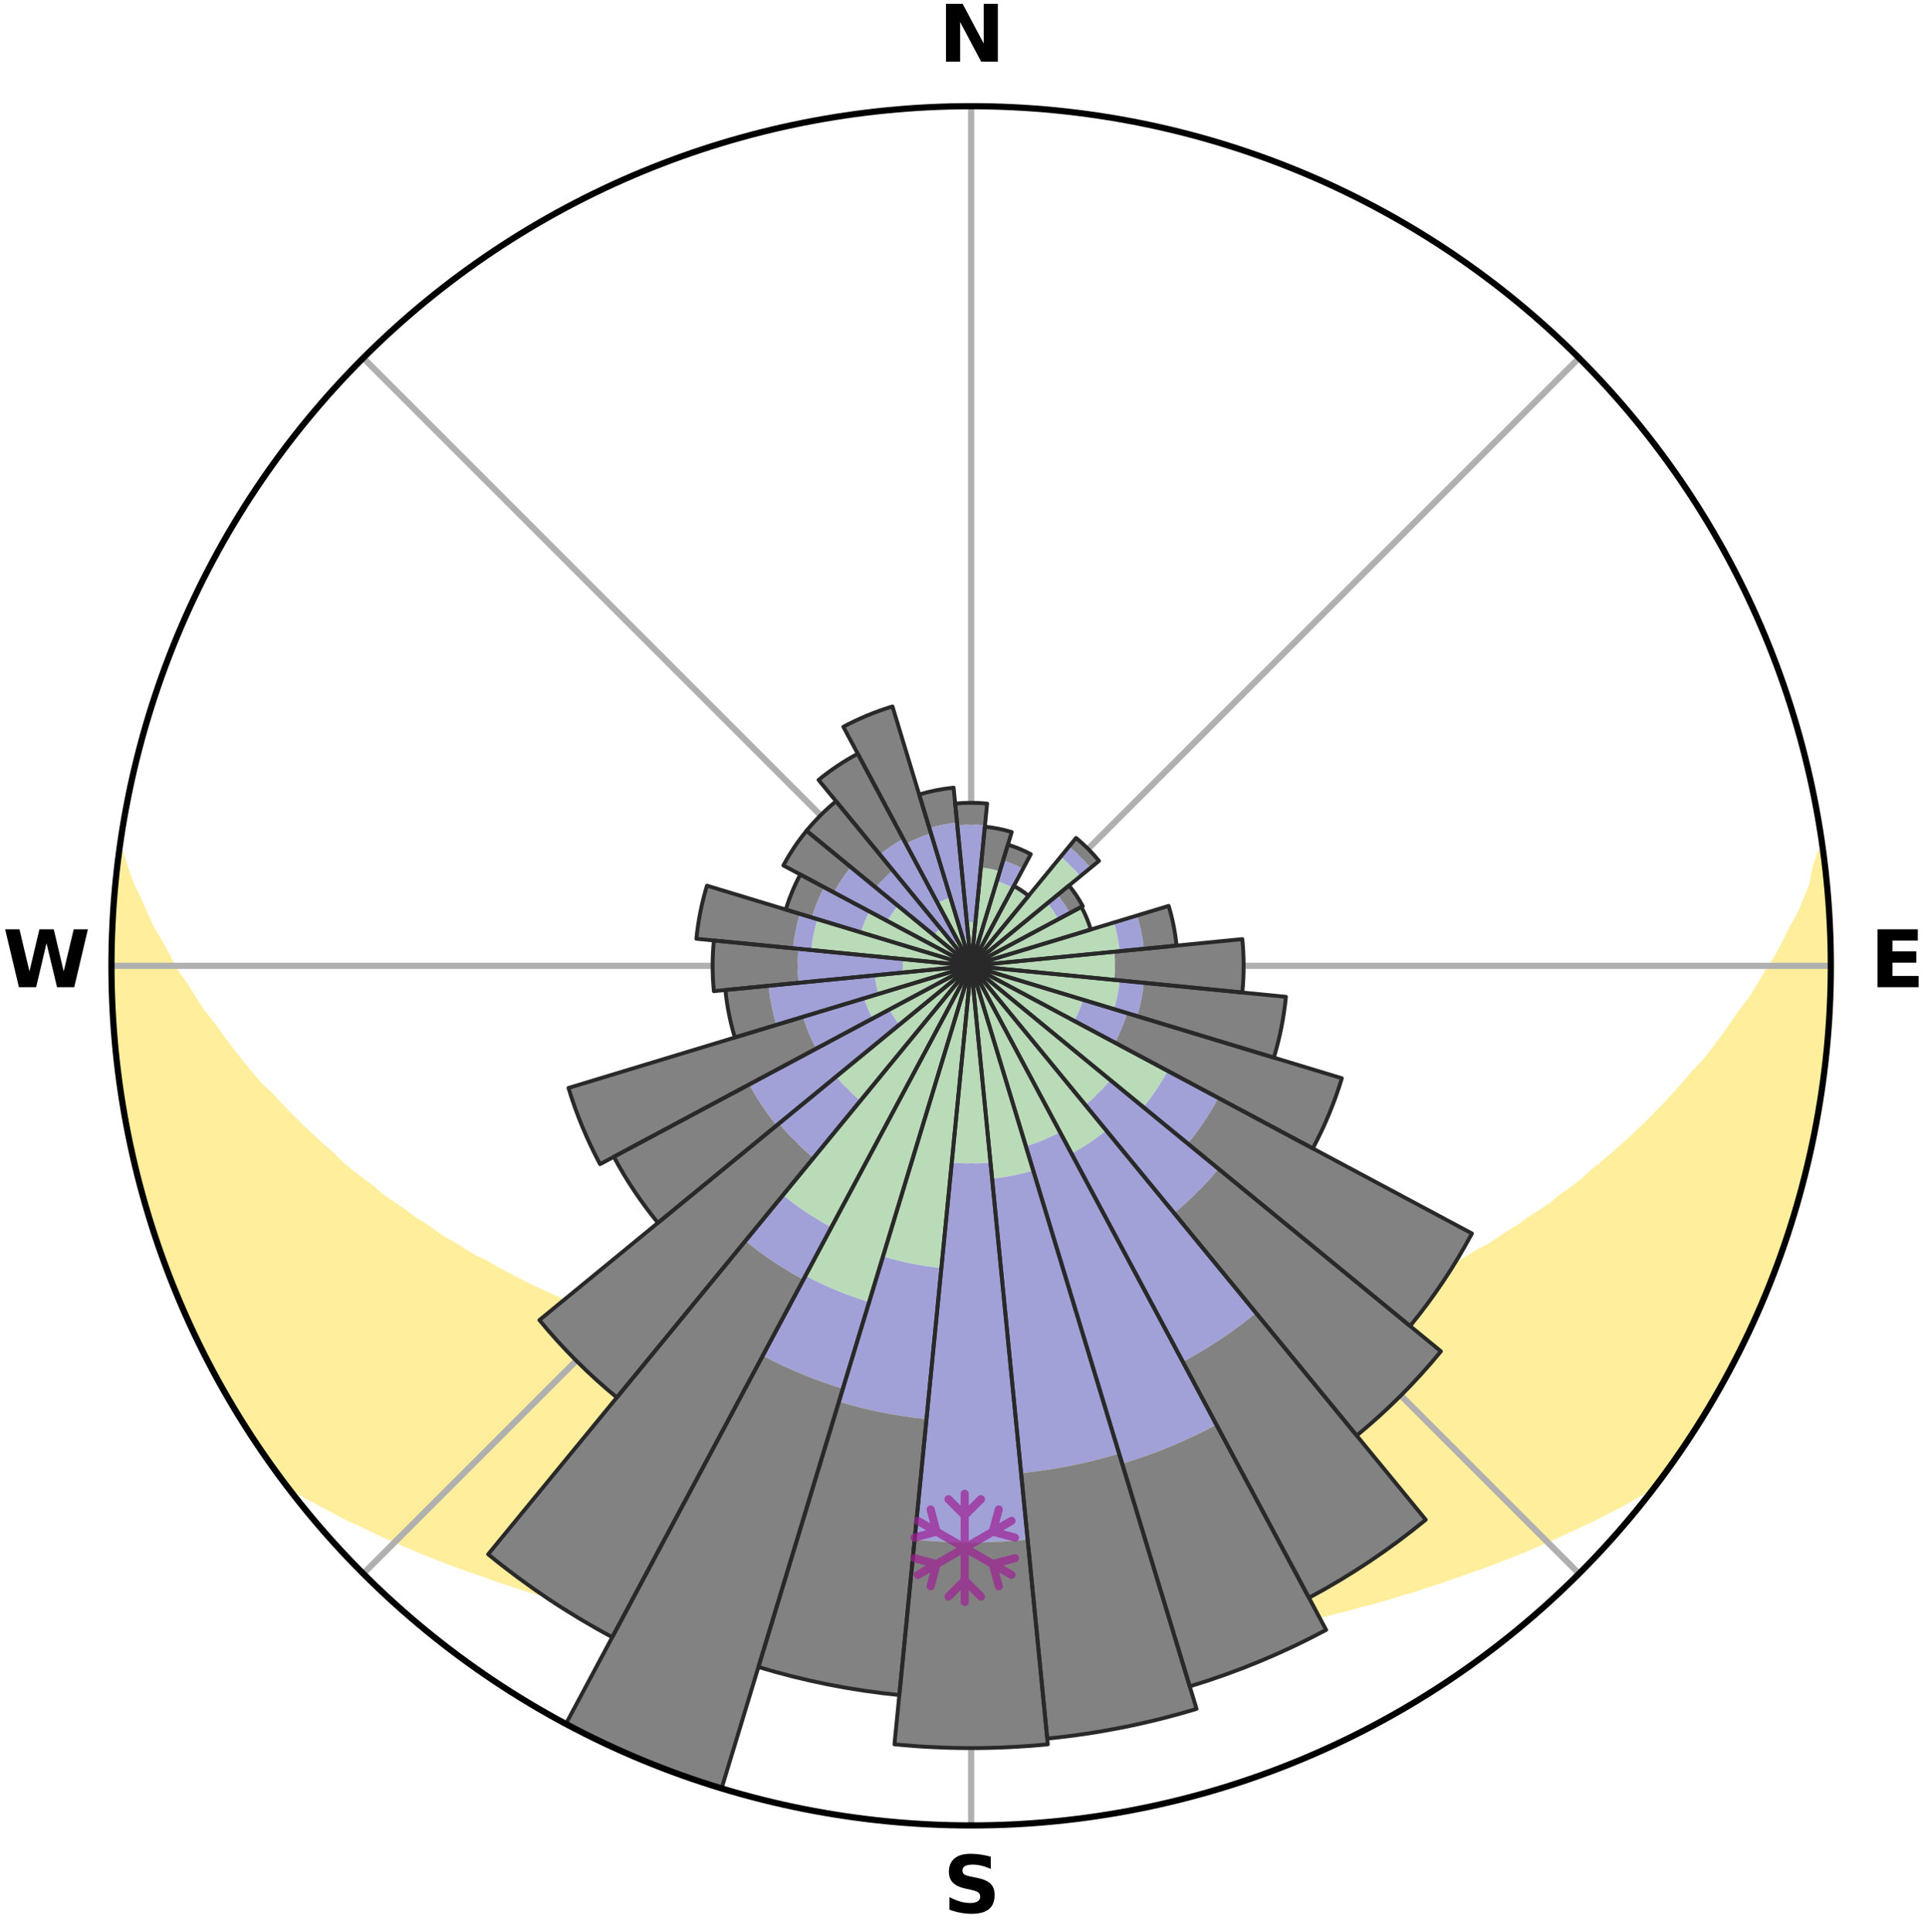 <?xml version="1.0" encoding="utf-8" standalone="no"?>
<!DOCTYPE svg PUBLIC "-//W3C//DTD SVG 1.1//EN"
  "http://www.w3.org/Graphics/SVG/1.1/DTD/svg11.dtd">
<svg xmlns:xlink="http://www.w3.org/1999/xlink" width="248.41pt" height="249.158pt" viewBox="0 0 248.41 249.158" xmlns="http://www.w3.org/2000/svg" version="1.1">
 <title>Ski Rose for 禾木（吉克普林）国际滑雪度假区</title>
 <defs>
  <style type="text/css">*{stroke-linejoin: round; stroke-linecap: butt}</style>
 </defs>
 <g id="figure_1">
  <g id="patch_1">
   <path d="M 0 249.158 
L 248.41 249.158 
L 248.41 0 
L 0 0 
z
" style="fill: #ffffff"/>
  </g>
  <g id="axes_1">
   <g id="patch_2">
    <path d="M 236.135 124.579 
C 236.135 110.018 233.267 95.599 227.695 82.147 
C 222.122 68.695 213.955 56.471 203.659 46.175 
C 193.363 35.879 181.139 27.711 167.687 22.139 
C 154.235 16.567 139.815 13.699 125.255 13.699 
C 110.694 13.699 96.275 16.567 82.823 22.139 
C 69.371 27.711 57.147 35.879 46.851 46.175 
C 36.555 56.471 28.387 68.695 22.815 82.147 
C 17.243 95.599 14.375 110.018 14.375 124.579 
C 14.375 139.14 17.243 153.559 22.815 167.011 
C 28.387 180.463 36.555 192.687 46.851 202.983 
C 57.147 213.279 69.371 221.447 82.823 227.019 
C 96.275 232.591 110.694 235.459 125.255 235.459 
C 139.815 235.459 154.235 232.591 167.687 227.019 
C 181.139 221.447 193.363 213.279 203.659 202.983 
C 213.955 192.687 222.122 180.463 227.695 167.011 
C 233.267 153.559 236.135 139.14 236.135 124.579 
M 125.255 124.579 
C 125.255 124.579 125.255 124.579 125.255 124.579 
C 125.255 124.579 125.255 124.579 125.255 124.579 
C 125.255 124.579 125.255 124.579 125.255 124.579 
C 125.255 124.579 125.255 124.579 125.255 124.579 
C 125.255 124.579 125.255 124.579 125.255 124.579 
C 125.255 124.579 125.255 124.579 125.255 124.579 
C 125.255 124.579 125.255 124.579 125.255 124.579 
C 125.255 124.579 125.255 124.579 125.255 124.579 
C 125.255 124.579 125.255 124.579 125.255 124.579 
C 125.255 124.579 125.255 124.579 125.255 124.579 
C 125.255 124.579 125.255 124.579 125.255 124.579 
C 125.255 124.579 125.255 124.579 125.255 124.579 
C 125.255 124.579 125.255 124.579 125.255 124.579 
C 125.255 124.579 125.255 124.579 125.255 124.579 
C 125.255 124.579 125.255 124.579 125.255 124.579 
C 125.255 124.579 125.255 124.579 125.255 124.579 
z
" style="fill: #ffffff"/>
   </g>
   <g id="PolyCollection_1">
    <defs>
     <path id="md60ddb79d1" d="M 235.029 -139.031 
L 234.856 -139.008 
L 234.199 -136.992 
L 233.857 -135.036 
L 233.078 -133.065 
L 232.243 -131.123 
L 231.163 -129.203 
L 230.235 -127.328 
L 229.269 -125.487 
L 228.065 -123.682 
L 227.028 -121.914 
L 225.959 -120.182 
L 224.659 -118.499 
L 223.532 -116.844 
L 222.378 -115.227 
L 221.199 -113.648 
L 219.996 -112.106 
L 218.572 -110.633 
L 217.326 -109.172 
L 216.061 -107.749 
L 214.777 -106.366 
L 213.476 -105.021 
L 212.159 -103.715 
L 210.828 -102.448 
L 209.483 -101.221 
L 208.126 -100.031 
L 206.759 -98.881 
L 205.382 -97.769 
L 204.178 -96.631 
L 202.784 -95.592 
L 201.384 -94.591 
L 200.153 -93.555 
L 198.743 -92.626 
L 197.33 -91.733 
L 196.081 -90.797 
L 194.664 -89.973 
L 193.408 -89.101 
L 192.148 -88.259 
L 190.731 -87.534 
L 189.469 -86.754 
L 188.206 -86.003 
L 186.942 -85.28 
L 185.678 -84.586 
L 184.416 -83.919 
L 183.02 -83.375 
L 181.766 -82.763 
L 180.641 -82.079 
L 179.39 -81.518 
L 178.143 -80.981 
L 176.901 -80.469 
L 175.665 -79.98 
L 174.435 -79.513 
L 173.319 -78.968 
L 172.099 -78.545 
L 170.887 -78.143 
L 169.779 -77.66 
L 168.58 -77.297 
L 167.479 -76.853 
L 166.295 -76.527 
L 165.202 -76.12 
L 164.033 -75.829 
L 162.949 -75.455 
L 161.868 -75.099 
L 160.723 -74.855 
L 159.653 -74.53 
L 158.587 -74.22 
L 157.525 -73.925 
L 156.412 -73.735 
L 155.362 -73.467 
L 154.316 -73.213 
L 153.275 -72.972 
L 152.239 -72.743 
L 151.207 -72.527 
L 150.18 -72.322 
L 149.158 -72.129 
L 148.14 -71.947 
L 147.127 -71.775 
L 146.119 -71.613 
L 145.115 -71.461 
L 144.116 -71.318 
L 143.121 -71.184 
L 142.13 -71.059 
L 141.143 -70.942 
L 140.16 -70.832 
L 139.181 -70.731 
L 138.205 -70.637 
L 137.233 -70.549 
L 136.272 -70.43 
L 135.304 -70.359 
L 134.339 -70.295 
L 133.376 -70.237 
L 132.416 -70.185 
L 131.458 -70.139 
L 130.503 -70.08 
L 129.547 -70.048 
L 128.592 -70.022 
L 127.638 -70.001 
L 126.684 -69.986 
L 125.731 -69.975 
L 124.778 -69.976 
L 123.825 -69.988 
L 122.872 -70.005 
L 121.918 -70.027 
L 120.964 -70.054 
L 120.01 -70.105 
L 119.053 -70.147 
L 118.095 -70.195 
L 117.135 -70.249 
L 116.173 -70.308 
L 115.208 -70.374 
L 114.249 -70.484 
L 113.28 -70.566 
L 112.309 -70.655 
L 111.334 -70.75 
L 110.355 -70.853 
L 109.373 -70.964 
L 108.387 -71.082 
L 107.397 -71.208 
L 106.403 -71.344 
L 105.405 -71.488 
L 104.429 -71.709 
L 103.424 -71.874 
L 102.415 -72.05 
L 101.366 -72.16 
L 100.345 -72.354 
L 99.319 -72.56 
L 98.289 -72.777 
L 97.253 -73.007 
L 96.214 -73.249 
L 95.169 -73.504 
L 94.12 -73.772 
L 93.067 -74.055 
L 91.949 -74.259 
L 90.884 -74.569 
L 89.815 -74.895 
L 88.672 -75.14 
L 87.593 -75.497 
L 86.51 -75.87 
L 85.343 -76.162 
L 84.251 -76.57 
L 83.069 -76.896 
L 81.969 -77.341 
L 80.772 -77.704 
L 79.666 -78.187 
L 78.456 -78.59 
L 77.344 -79.114 
L 76.123 -79.558 
L 74.895 -80.024 
L 73.661 -80.513 
L 72.541 -81.125 
L 71.3 -81.661 
L 70.054 -82.222 
L 68.804 -82.808 
L 67.551 -83.419 
L 66.296 -84.058 
L 65.038 -84.723 
L 63.78 -85.415 
L 62.521 -86.136 
L 61.113 -86.796 
L 59.852 -87.576 
L 58.594 -88.385 
L 57.18 -89.142 
L 55.926 -90.013 
L 54.676 -90.915 
L 53.265 -91.771 
L 52.025 -92.738 
L 50.619 -93.664 
L 49.217 -94.627 
L 47.997 -95.694 
L 46.608 -96.729 
L 45.226 -97.802 
L 43.851 -98.913 
L 42.673 -100.117 
L 41.32 -101.302 
L 39.98 -102.525 
L 38.653 -103.788 
L 37.34 -105.089 
L 36.042 -106.429 
L 34.762 -107.807 
L 33.303 -109.192 
L 32.06 -110.651 
L 30.837 -112.149 
L 29.637 -113.685 
L 28.461 -115.259 
L 27.31 -116.871 
L 25.985 -118.507 
L 24.888 -120.197 
L 23.822 -121.923 
L 22.586 -123.683 
L 21.584 -125.484 
L 20.619 -127.319 
L 19.493 -129.197 
L 18.609 -131.102 
L 17.771 -133.038 
L 16.799 -135.022 
L 16.082 -137.018 
L 15.437 -139.037 
L 15.437 -139.037 
L 15.437 -139.037 
L 15.118 -137.128 
L 14.922 -135.203 
L 14.759 -133.275 
L 14.713 -131.34 
L 14.526 -129.414 
L 14.462 -127.48 
L 14.429 -125.546 
L 14.429 -123.612 
L 14.461 -121.678 
L 14.614 -119.748 
L 14.625 -117.813 
L 14.753 -115.882 
L 14.912 -113.954 
L 15.102 -112.029 
L 15.416 -110.118 
L 15.667 -108.201 
L 15.948 -106.287 
L 16.259 -104.378 
L 16.699 -102.493 
L 17.071 -100.595 
L 17.474 -98.703 
L 17.907 -96.817 
L 18.471 -94.965 
L 18.966 -93.095 
L 19.592 -91.264 
L 20.148 -89.411 
L 20.736 -87.567 
L 21.41 -85.753 
L 22.157 -83.968 
L 22.837 -82.156 
L 23.602 -80.379 
L 24.44 -78.635 
L 25.216 -76.863 
L 26.025 -75.105 
L 26.922 -73.39 
L 27.857 -71.696 
L 28.775 -69.994 
L 29.727 -68.309 
L 30.728 -66.653 
L 31.769 -65.022 
L 32.804 -63.387 
L 33.907 -61.798 
L 34.997 -60.199 
L 36.145 -58.641 
L 37.716 -57.408 
L 39.524 -56.386 
L 41.346 -55.41 
L 43.126 -54.434 
L 44.914 -53.499 
L 46.764 -52.655 
L 48.558 -51.797 
L 50.353 -50.973 
L 52.147 -50.184 
L 53.939 -49.427 
L 55.727 -48.703 
L 57.511 -48.009 
L 59.29 -47.344 
L 61.064 -46.709 
L 62.831 -46.102 
L 64.552 -45.469 
L 66.307 -44.916 
L 68.022 -44.342 
L 69.764 -43.839 
L 71.463 -43.309 
L 73.189 -42.853 
L 74.881 -42.376 
L 76.563 -41.916 
L 78.242 -41.484 
L 79.912 -41.068 
L 81.579 -40.678 
L 83.236 -40.302 
L 84.89 -39.952 
L 86.534 -39.615 
L 88.175 -39.302 
L 89.807 -39 
L 91.435 -38.722 
L 93.042 -38.422 
L 94.656 -38.171 
L 96.266 -37.942 
L 97.86 -37.694 
L 99.457 -37.488 
L 101.051 -37.304 
L 102.632 -37.104 
L 104.214 -36.94 
L 105.788 -36.77 
L 107.358 -36.615 
L 108.93 -36.498 
L 110.494 -36.372 
L 112.057 -36.273 
L 113.616 -36.174 
L 115.173 -36.089 
L 116.729 -36.032 
L 118.281 -35.973 
L 119.833 -35.928 
L 121.383 -35.898 
L 122.932 -35.878 
L 124.481 -35.872 
L 126.029 -35.872 
L 127.578 -35.879 
L 129.127 -35.899 
L 130.677 -35.929 
L 132.228 -35.974 
L 133.781 -36.033 
L 135.337 -36.09 
L 136.893 -36.175 
L 138.452 -36.274 
L 140.015 -36.374 
L 141.579 -36.5 
L 143.151 -36.618 
L 144.721 -36.772 
L 146.299 -36.922 
L 147.877 -37.106 
L 149.466 -37.276 
L 151.051 -37.492 
L 152.649 -37.697 
L 154.242 -37.945 
L 155.852 -38.175 
L 157.466 -38.426 
L 159.074 -38.725 
L 160.701 -39.004 
L 162.333 -39.305 
L 163.973 -39.619 
L 165.618 -39.956 
L 167.271 -40.307 
L 168.929 -40.682 
L 170.595 -41.072 
L 172.265 -41.488 
L 173.944 -41.921 
L 175.626 -42.381 
L 177.345 -42.814 
L 179.043 -43.314 
L 180.743 -43.843 
L 182.484 -44.347 
L 184.199 -44.921 
L 185.954 -45.475 
L 187.675 -46.106 
L 189.442 -46.714 
L 191.215 -47.349 
L 192.994 -48.013 
L 194.778 -48.707 
L 196.567 -49.432 
L 198.358 -50.189 
L 200.152 -50.978 
L 201.946 -51.801 
L 203.741 -52.66 
L 205.589 -53.505 
L 207.378 -54.44 
L 209.213 -55.369 
L 210.98 -56.39 
L 212.787 -57.413 
L 214.386 -58.625 
L 215.504 -60.205 
L 216.631 -61.778 
L 217.699 -63.392 
L 218.755 -65.013 
L 219.716 -66.693 
L 220.733 -68.338 
L 221.697 -70.015 
L 222.612 -71.718 
L 223.585 -73.392 
L 224.39 -75.152 
L 225.285 -76.867 
L 226.133 -78.606 
L 226.933 -80.368 
L 227.686 -82.151 
L 228.391 -83.953 
L 229.101 -85.753 
L 229.704 -87.592 
L 230.378 -89.405 
L 230.93 -91.26 
L 231.556 -93.091 
L 231.977 -94.982 
L 232.498 -96.844 
L 233.001 -98.712 
L 233.462 -100.59 
L 233.874 -102.48 
L 234.256 -104.377 
L 234.598 -106.281 
L 234.901 -108.192 
L 235.166 -110.109 
L 235.397 -112.03 
L 235.586 -113.955 
L 235.737 -115.884 
L 235.861 -117.814 
L 235.939 -119.746 
L 235.98 -121.68 
L 235.985 -123.613 
L 236.13 -125.547 
L 236.08 -127.481 
L 235.998 -129.414 
L 235.866 -131.344 
L 235.701 -133.271 
L 235.504 -135.195 
L 235.289 -137.116 
L 235.029 -139.031 
z
" style="stroke: #ffee9c"/>
    </defs>
    <g clip-path="url(#p30e943a92c)">
     <use xlink:href="#md60ddb79d1" x="0" y="249.158" style="fill: #ffee9c; stroke: #ffee9c"/>
    </g>
   </g>
   <g id="matplotlib.axis_1">
    <g id="xtick_1">
     <g id="line2d_1">
      <path d="M 125.255 124.579 
L 125.255 13.699 
" clip-path="url(#p30e943a92c)" style="fill: none; stroke: #b0b0b0; stroke-width: 0.8; stroke-linecap: square"/>
     </g>
     <g id="text_1">
      <!-- N -->
      <g transform="translate(121.07 7.958) scale(0.1 -0.1)">
       <defs>
        <path id="DejaVuSans-Bold-4e" d="M 588 4666 
L 1931 4666 
L 3628 1466 
L 3628 4666 
L 4769 4666 
L 4769 0 
L 3425 0 
L 1728 3200 
L 1728 0 
L 588 0 
L 588 4666 
z
" transform="scale(0.016)"/>
       </defs>
       <use xlink:href="#DejaVuSans-Bold-4e"/>
      </g>
     </g>
    </g>
    <g id="xtick_2">
     <g id="line2d_2">
      <path d="M 125.255 124.579 
L 203.659 46.175 
" clip-path="url(#p30e943a92c)" style="fill: none; stroke: #b0b0b0; stroke-width: 0.8; stroke-linecap: square"/>
     </g>
    </g>
    <g id="xtick_3">
     <g id="line2d_3">
      <path d="M 125.255 124.579 
L 236.135 124.579 
" clip-path="url(#p30e943a92c)" style="fill: none; stroke: #b0b0b0; stroke-width: 0.8; stroke-linecap: square"/>
     </g>
     <g id="text_2">
      <!-- E -->
      <g transform="translate(241.219 127.338) scale(0.1 -0.1)">
       <defs>
        <path id="DejaVuSans-Bold-45" d="M 588 4666 
L 3834 4666 
L 3834 3756 
L 1791 3756 
L 1791 2888 
L 3713 2888 
L 3713 1978 
L 1791 1978 
L 1791 909 
L 3903 909 
L 3903 0 
L 588 0 
L 588 4666 
z
" transform="scale(0.016)"/>
       </defs>
       <use xlink:href="#DejaVuSans-Bold-45"/>
      </g>
     </g>
    </g>
    <g id="xtick_4">
     <g id="line2d_4">
      <path d="M 125.255 124.579 
L 203.659 202.983 
" clip-path="url(#p30e943a92c)" style="fill: none; stroke: #b0b0b0; stroke-width: 0.8; stroke-linecap: square"/>
     </g>
    </g>
    <g id="xtick_5">
     <g id="line2d_5">
      <path d="M 125.255 124.579 
L 125.255 235.459 
" clip-path="url(#p30e943a92c)" style="fill: none; stroke: #b0b0b0; stroke-width: 0.8; stroke-linecap: square"/>
     </g>
     <g id="text_3">
      <!-- S -->
      <g transform="translate(121.654 246.718) scale(0.1 -0.1)">
       <defs>
        <path id="DejaVuSans-Bold-53" d="M 3834 4519 
L 3834 3531 
Q 3450 3703 3084 3790 
Q 2719 3878 2394 3878 
Q 1963 3878 1756 3759 
Q 1550 3641 1550 3391 
Q 1550 3203 1689 3098 
Q 1828 2994 2194 2919 
L 2706 2816 
Q 3484 2659 3812 2340 
Q 4141 2022 4141 1434 
Q 4141 663 3683 286 
Q 3225 -91 2284 -91 
Q 1841 -91 1394 -6 
Q 947 78 500 244 
L 500 1259 
Q 947 1022 1364 901 
Q 1781 781 2169 781 
Q 2563 781 2772 912 
Q 2981 1044 2981 1288 
Q 2981 1506 2839 1625 
Q 2697 1744 2272 1838 
L 1806 1941 
Q 1106 2091 782 2419 
Q 459 2747 459 3303 
Q 459 4000 909 4375 
Q 1359 4750 2203 4750 
Q 2588 4750 2994 4692 
Q 3400 4634 3834 4519 
z
" transform="scale(0.016)"/>
       </defs>
       <use xlink:href="#DejaVuSans-Bold-53"/>
      </g>
     </g>
    </g>
    <g id="xtick_6">
     <g id="line2d_6">
      <path d="M 125.255 124.579 
L 46.851 202.983 
" clip-path="url(#p30e943a92c)" style="fill: none; stroke: #b0b0b0; stroke-width: 0.8; stroke-linecap: square"/>
     </g>
    </g>
    <g id="xtick_7">
     <g id="line2d_7">
      <path d="M 125.255 124.579 
L 14.375 124.579 
" clip-path="url(#p30e943a92c)" style="fill: none; stroke: #b0b0b0; stroke-width: 0.8; stroke-linecap: square"/>
     </g>
     <g id="text_4">
      <!-- W -->
      <g transform="translate(0.36 127.338) scale(0.1 -0.1)">
       <defs>
        <path id="DejaVuSans-Bold-57" d="M 191 4666 
L 1344 4666 
L 2150 1275 
L 2950 4666 
L 4109 4666 
L 4909 1275 
L 5716 4666 
L 6859 4666 
L 5759 0 
L 4372 0 
L 3525 3547 
L 2688 0 
L 1300 0 
L 191 4666 
z
" transform="scale(0.016)"/>
       </defs>
       <use xlink:href="#DejaVuSans-Bold-57"/>
      </g>
     </g>
    </g>
    <g id="xtick_8">
     <g id="line2d_8">
      <path d="M 125.255 124.579 
L 46.851 46.175 
" clip-path="url(#p30e943a92c)" style="fill: none; stroke: #b0b0b0; stroke-width: 0.8; stroke-linecap: square"/>
     </g>
    </g>
   </g>
   <g id="matplotlib.axis_2"/>
   <g id="patch_3">
    <path d="M 125.255 124.579 
C 125.255 124.579 125.255 124.579 125.255 124.579 
C 125.255 124.579 125.255 124.579 125.255 124.579 
L 125.255 124.579 
C 125.255 124.579 125.255 124.579 125.255 124.579 
C 125.255 124.579 125.255 124.579 125.255 124.579 
z
" clip-path="url(#p30e943a92c)" style="fill: #d9d9d9"/>
   </g>
   <g id="patch_4">
    <path d="M 125.255 124.579 
C 125.255 124.579 125.255 124.579 125.255 124.579 
C 125.255 124.579 125.255 124.579 125.255 124.579 
L 125.255 124.579 
C 125.255 124.579 125.255 124.579 125.255 124.579 
C 125.255 124.579 125.255 124.579 125.255 124.579 
z
" clip-path="url(#p30e943a92c)" style="fill: #d9d9d9"/>
   </g>
   <g id="patch_5">
    <path d="M 125.255 124.579 
C 125.255 124.579 125.255 124.579 125.255 124.579 
C 125.255 124.579 125.255 124.579 125.255 124.579 
L 125.255 124.579 
C 125.255 124.579 125.255 124.579 125.255 124.579 
C 125.255 124.579 125.255 124.579 125.255 124.579 
z
" clip-path="url(#p30e943a92c)" style="fill: #d9d9d9"/>
   </g>
   <g id="patch_6">
    <path d="M 125.255 124.579 
C 125.255 124.579 125.255 124.579 125.255 124.579 
C 125.255 124.579 125.255 124.579 125.255 124.579 
L 125.255 124.579 
C 125.255 124.579 125.255 124.579 125.255 124.579 
C 125.255 124.579 125.255 124.579 125.255 124.579 
z
" clip-path="url(#p30e943a92c)" style="fill: #d9d9d9"/>
   </g>
   <g id="patch_7">
    <path d="M 125.255 124.579 
C 125.255 124.579 125.255 124.579 125.255 124.579 
C 125.255 124.579 125.255 124.579 125.255 124.579 
L 125.255 124.579 
C 125.255 124.579 125.255 124.579 125.255 124.579 
C 125.255 124.579 125.255 124.579 125.255 124.579 
z
" clip-path="url(#p30e943a92c)" style="fill: #d9d9d9"/>
   </g>
   <g id="patch_8">
    <path d="M 125.255 124.579 
C 125.255 124.579 125.255 124.579 125.255 124.579 
C 125.255 124.579 125.255 124.579 125.255 124.579 
L 125.255 124.579 
C 125.255 124.579 125.255 124.579 125.255 124.579 
C 125.255 124.579 125.255 124.579 125.255 124.579 
z
" clip-path="url(#p30e943a92c)" style="fill: #d9d9d9"/>
   </g>
   <g id="patch_9">
    <path d="M 125.255 124.579 
C 125.255 124.579 125.255 124.579 125.255 124.579 
C 125.255 124.579 125.255 124.579 125.255 124.579 
L 125.255 124.579 
C 125.255 124.579 125.255 124.579 125.255 124.579 
C 125.255 124.579 125.255 124.579 125.255 124.579 
z
" clip-path="url(#p30e943a92c)" style="fill: #d9d9d9"/>
   </g>
   <g id="patch_10">
    <path d="M 125.255 124.579 
C 125.255 124.579 125.255 124.579 125.255 124.579 
C 125.255 124.579 125.255 124.579 125.255 124.579 
L 125.255 124.579 
C 125.255 124.579 125.255 124.579 125.255 124.579 
C 125.255 124.579 125.255 124.579 125.255 124.579 
z
" clip-path="url(#p30e943a92c)" style="fill: #d9d9d9"/>
   </g>
   <g id="patch_11">
    <path d="M 125.255 124.579 
C 125.255 124.579 125.255 124.579 125.255 124.579 
C 125.255 124.579 125.255 124.579 125.255 124.579 
L 125.255 124.579 
C 125.255 124.579 125.255 124.579 125.255 124.579 
C 125.255 124.579 125.255 124.579 125.255 124.579 
z
" clip-path="url(#p30e943a92c)" style="fill: #d9d9d9"/>
   </g>
   <g id="patch_12">
    <path d="M 125.255 124.579 
C 125.255 124.579 125.255 124.579 125.255 124.579 
C 125.255 124.579 125.255 124.579 125.255 124.579 
L 125.255 124.579 
C 125.255 124.579 125.255 124.579 125.255 124.579 
C 125.255 124.579 125.255 124.579 125.255 124.579 
z
" clip-path="url(#p30e943a92c)" style="fill: #d9d9d9"/>
   </g>
   <g id="patch_13">
    <path d="M 125.255 124.579 
C 125.255 124.579 125.255 124.579 125.255 124.579 
C 125.255 124.579 125.255 124.579 125.255 124.579 
L 125.255 124.579 
C 125.255 124.579 125.255 124.579 125.255 124.579 
C 125.255 124.579 125.255 124.579 125.255 124.579 
z
" clip-path="url(#p30e943a92c)" style="fill: #d9d9d9"/>
   </g>
   <g id="patch_14">
    <path d="M 125.255 124.579 
C 125.255 124.579 125.255 124.579 125.255 124.579 
C 125.255 124.579 125.255 124.579 125.255 124.579 
L 125.255 124.579 
C 125.255 124.579 125.255 124.579 125.255 124.579 
C 125.255 124.579 125.255 124.579 125.255 124.579 
z
" clip-path="url(#p30e943a92c)" style="fill: #d9d9d9"/>
   </g>
   <g id="patch_15">
    <path d="M 125.255 124.579 
C 125.255 124.579 125.255 124.579 125.255 124.579 
C 125.255 124.579 125.255 124.579 125.255 124.579 
L 125.255 124.579 
C 125.255 124.579 125.255 124.579 125.255 124.579 
C 125.255 124.579 125.255 124.579 125.255 124.579 
z
" clip-path="url(#p30e943a92c)" style="fill: #d9d9d9"/>
   </g>
   <g id="patch_16">
    <path d="M 125.255 124.579 
C 125.255 124.579 125.255 124.579 125.255 124.579 
C 125.255 124.579 125.255 124.579 125.255 124.579 
L 125.255 124.579 
C 125.255 124.579 125.255 124.579 125.255 124.579 
C 125.255 124.579 125.255 124.579 125.255 124.579 
z
" clip-path="url(#p30e943a92c)" style="fill: #d9d9d9"/>
   </g>
   <g id="patch_17">
    <path d="M 125.255 124.579 
C 125.255 124.579 125.255 124.579 125.255 124.579 
C 125.255 124.579 125.255 124.579 125.255 124.579 
L 125.255 124.579 
C 125.255 124.579 125.255 124.579 125.255 124.579 
C 125.255 124.579 125.255 124.579 125.255 124.579 
z
" clip-path="url(#p30e943a92c)" style="fill: #d9d9d9"/>
   </g>
   <g id="patch_18">
    <path d="M 125.255 124.579 
C 125.255 124.579 125.255 124.579 125.255 124.579 
C 125.255 124.579 125.255 124.579 125.255 124.579 
L 125.255 124.579 
C 125.255 124.579 125.255 124.579 125.255 124.579 
C 125.255 124.579 125.255 124.579 125.255 124.579 
z
" clip-path="url(#p30e943a92c)" style="fill: #d9d9d9"/>
   </g>
   <g id="patch_19">
    <path d="M 125.255 124.579 
C 125.255 124.579 125.255 124.579 125.255 124.579 
C 125.255 124.579 125.255 124.579 125.255 124.579 
L 125.255 124.579 
C 125.255 124.579 125.255 124.579 125.255 124.579 
C 125.255 124.579 125.255 124.579 125.255 124.579 
z
" clip-path="url(#p30e943a92c)" style="fill: #d9d9d9"/>
   </g>
   <g id="patch_20">
    <path d="M 125.255 124.579 
C 125.255 124.579 125.255 124.579 125.255 124.579 
C 125.255 124.579 125.255 124.579 125.255 124.579 
L 125.255 124.579 
C 125.255 124.579 125.255 124.579 125.255 124.579 
C 125.255 124.579 125.255 124.579 125.255 124.579 
z
" clip-path="url(#p30e943a92c)" style="fill: #d9d9d9"/>
   </g>
   <g id="patch_21">
    <path d="M 125.255 124.579 
C 125.255 124.579 125.255 124.579 125.255 124.579 
C 125.255 124.579 125.255 124.579 125.255 124.579 
L 125.255 124.579 
C 125.255 124.579 125.255 124.579 125.255 124.579 
C 125.255 124.579 125.255 124.579 125.255 124.579 
z
" clip-path="url(#p30e943a92c)" style="fill: #d9d9d9"/>
   </g>
   <g id="patch_22">
    <path d="M 125.255 124.579 
C 125.255 124.579 125.255 124.579 125.255 124.579 
C 125.255 124.579 125.255 124.579 125.255 124.579 
L 125.255 124.579 
C 125.255 124.579 125.255 124.579 125.255 124.579 
C 125.255 124.579 125.255 124.579 125.255 124.579 
z
" clip-path="url(#p30e943a92c)" style="fill: #d9d9d9"/>
   </g>
   <g id="patch_23">
    <path d="M 125.255 124.579 
C 125.255 124.579 125.255 124.579 125.255 124.579 
C 125.255 124.579 125.255 124.579 125.255 124.579 
L 125.255 124.579 
C 125.255 124.579 125.255 124.579 125.255 124.579 
C 125.255 124.579 125.255 124.579 125.255 124.579 
z
" clip-path="url(#p30e943a92c)" style="fill: #d9d9d9"/>
   </g>
   <g id="patch_24">
    <path d="M 125.255 124.579 
C 125.255 124.579 125.255 124.579 125.255 124.579 
C 125.255 124.579 125.255 124.579 125.255 124.579 
L 125.255 124.579 
C 125.255 124.579 125.255 124.579 125.255 124.579 
C 125.255 124.579 125.255 124.579 125.255 124.579 
z
" clip-path="url(#p30e943a92c)" style="fill: #d9d9d9"/>
   </g>
   <g id="patch_25">
    <path d="M 125.255 124.579 
C 125.255 124.579 125.255 124.579 125.255 124.579 
C 125.255 124.579 125.255 124.579 125.255 124.579 
L 125.255 124.579 
C 125.255 124.579 125.255 124.579 125.255 124.579 
C 125.255 124.579 125.255 124.579 125.255 124.579 
z
" clip-path="url(#p30e943a92c)" style="fill: #d9d9d9"/>
   </g>
   <g id="patch_26">
    <path d="M 125.255 124.579 
C 125.255 124.579 125.255 124.579 125.255 124.579 
C 125.255 124.579 125.255 124.579 125.255 124.579 
L 125.255 124.579 
C 125.255 124.579 125.255 124.579 125.255 124.579 
C 125.255 124.579 125.255 124.579 125.255 124.579 
z
" clip-path="url(#p30e943a92c)" style="fill: #d9d9d9"/>
   </g>
   <g id="patch_27">
    <path d="M 125.255 124.579 
C 125.255 124.579 125.255 124.579 125.255 124.579 
C 125.255 124.579 125.255 124.579 125.255 124.579 
L 125.255 124.579 
C 125.255 124.579 125.255 124.579 125.255 124.579 
C 125.255 124.579 125.255 124.579 125.255 124.579 
z
" clip-path="url(#p30e943a92c)" style="fill: #d9d9d9"/>
   </g>
   <g id="patch_28">
    <path d="M 125.255 124.579 
C 125.255 124.579 125.255 124.579 125.255 124.579 
C 125.255 124.579 125.255 124.579 125.255 124.579 
L 125.255 124.579 
C 125.255 124.579 125.255 124.579 125.255 124.579 
C 125.255 124.579 125.255 124.579 125.255 124.579 
z
" clip-path="url(#p30e943a92c)" style="fill: #d9d9d9"/>
   </g>
   <g id="patch_29">
    <path d="M 125.255 124.579 
C 125.255 124.579 125.255 124.579 125.255 124.579 
C 125.255 124.579 125.255 124.579 125.255 124.579 
L 125.255 124.579 
C 125.255 124.579 125.255 124.579 125.255 124.579 
C 125.255 124.579 125.255 124.579 125.255 124.579 
z
" clip-path="url(#p30e943a92c)" style="fill: #d9d9d9"/>
   </g>
   <g id="patch_30">
    <path d="M 125.255 124.579 
C 125.255 124.579 125.255 124.579 125.255 124.579 
C 125.255 124.579 125.255 124.579 125.255 124.579 
L 125.255 124.579 
C 125.255 124.579 125.255 124.579 125.255 124.579 
C 125.255 124.579 125.255 124.579 125.255 124.579 
z
" clip-path="url(#p30e943a92c)" style="fill: #d9d9d9"/>
   </g>
   <g id="patch_31">
    <path d="M 125.255 124.579 
C 125.255 124.579 125.255 124.579 125.255 124.579 
C 125.255 124.579 125.255 124.579 125.255 124.579 
L 125.255 124.579 
C 125.255 124.579 125.255 124.579 125.255 124.579 
C 125.255 124.579 125.255 124.579 125.255 124.579 
z
" clip-path="url(#p30e943a92c)" style="fill: #d9d9d9"/>
   </g>
   <g id="patch_32">
    <path d="M 125.255 124.579 
C 125.255 124.579 125.255 124.579 125.255 124.579 
C 125.255 124.579 125.255 124.579 125.255 124.579 
L 125.255 124.579 
C 125.255 124.579 125.255 124.579 125.255 124.579 
C 125.255 124.579 125.255 124.579 125.255 124.579 
z
" clip-path="url(#p30e943a92c)" style="fill: #d9d9d9"/>
   </g>
   <g id="patch_33">
    <path d="M 125.255 124.579 
C 125.255 124.579 125.255 124.579 125.255 124.579 
C 125.255 124.579 125.255 124.579 125.255 124.579 
L 125.255 124.579 
C 125.255 124.579 125.255 124.579 125.255 124.579 
C 125.255 124.579 125.255 124.579 125.255 124.579 
z
" clip-path="url(#p30e943a92c)" style="fill: #d9d9d9"/>
   </g>
   <g id="patch_34">
    <path d="M 125.255 124.579 
C 125.255 124.579 125.255 124.579 125.255 124.579 
C 125.255 124.579 125.255 124.579 125.255 124.579 
L 125.255 124.579 
C 125.255 124.579 125.255 124.579 125.255 124.579 
C 125.255 124.579 125.255 124.579 125.255 124.579 
z
" clip-path="url(#p30e943a92c)" style="fill: #d9d9d9"/>
   </g>
   <g id="patch_35">
    <path d="M 125.255 124.579 
C 125.255 124.579 125.255 124.579 125.255 124.579 
C 125.255 124.579 125.255 124.579 125.255 124.579 
L 125.814 118.905 
C 125.628 118.887 125.441 118.878 125.255 118.878 
C 125.068 118.878 124.882 118.887 124.696 118.905 
z
" clip-path="url(#p30e943a92c)" style="fill: #badbb8"/>
   </g>
   <g id="patch_36">
    <path d="M 125.255 124.579 
C 125.255 124.579 125.255 124.579 125.255 124.579 
C 125.255 124.579 125.255 124.579 125.255 124.579 
L 128.956 112.379 
C 128.556 112.258 128.151 112.156 127.742 112.075 
C 127.333 111.994 126.92 111.932 126.504 111.891 
z
" clip-path="url(#p30e943a92c)" style="fill: #badbb8"/>
   </g>
   <g id="patch_37">
    <path d="M 125.255 124.579 
C 125.255 124.579 125.255 124.579 125.255 124.579 
C 125.255 124.579 125.255 124.579 125.255 124.579 
L 130.63 114.522 
C 130.301 114.346 129.963 114.187 129.619 114.044 
C 129.274 113.901 128.922 113.775 128.565 113.667 
z
" clip-path="url(#p30e943a92c)" style="fill: #badbb8"/>
   </g>
   <g id="patch_38">
    <path d="M 125.255 124.579 
C 125.255 124.579 125.255 124.579 125.255 124.579 
C 125.255 124.579 125.255 124.579 125.255 124.579 
L 132.489 115.764 
C 132.2 115.528 131.9 115.305 131.59 115.098 
C 131.28 114.89 130.959 114.698 130.63 114.522 
z
" clip-path="url(#p30e943a92c)" style="fill: #badbb8"/>
   </g>
   <g id="patch_39">
    <path d="M 125.255 124.579 
C 125.255 124.579 125.255 124.579 125.255 124.579 
C 125.255 124.579 125.255 124.579 125.255 124.579 
L 139.331 113.027 
C 138.953 112.566 138.552 112.125 138.131 111.703 
C 137.709 111.282 137.267 110.881 136.807 110.503 
z
" clip-path="url(#p30e943a92c)" style="fill: #badbb8"/>
   </g>
   <g id="patch_40">
    <path d="M 125.255 124.579 
C 125.255 124.579 125.255 124.579 125.255 124.579 
C 125.255 124.579 125.255 124.579 125.255 124.579 
L 136.498 118.569 
C 136.302 118.201 136.087 117.843 135.855 117.496 
C 135.623 117.149 135.375 116.814 135.11 116.491 
z
" clip-path="url(#p30e943a92c)" style="fill: #badbb8"/>
   </g>
   <g id="patch_41">
    <path d="M 125.255 124.579 
C 125.255 124.579 125.255 124.579 125.255 124.579 
C 125.255 124.579 125.255 124.579 125.255 124.579 
L 140.687 119.898 
C 140.534 119.393 140.356 118.895 140.154 118.408 
C 139.952 117.92 139.726 117.443 139.477 116.977 
z
" clip-path="url(#p30e943a92c)" style="fill: #badbb8"/>
   </g>
   <g id="patch_42">
    <path d="M 125.255 124.579 
C 125.255 124.579 125.255 124.579 125.255 124.579 
C 125.255 124.579 125.255 124.579 125.255 124.579 
L 144.413 122.692 
C 144.351 122.065 144.259 121.441 144.136 120.823 
C 144.013 120.205 143.859 119.594 143.677 118.991 
z
" clip-path="url(#p30e943a92c)" style="fill: #badbb8"/>
   </g>
   <g id="patch_43">
    <path d="M 125.255 124.579 
C 125.255 124.579 125.255 124.579 125.255 124.579 
C 125.255 124.579 125.255 124.579 125.255 124.579 
L 143.728 126.399 
C 143.788 125.794 143.818 125.187 143.818 124.579 
C 143.818 123.971 143.788 123.364 143.728 122.76 
z
" clip-path="url(#p30e943a92c)" style="fill: #badbb8"/>
   </g>
   <g id="patch_44">
    <path d="M 125.255 124.579 
C 125.255 124.579 125.255 124.579 125.255 124.579 
C 125.255 124.579 125.255 124.579 125.255 124.579 
L 143.677 130.167 
C 143.859 129.564 144.013 128.953 144.136 128.335 
C 144.259 127.717 144.351 127.093 144.413 126.466 
z
" clip-path="url(#p30e943a92c)" style="fill: #badbb8"/>
   </g>
   <g id="patch_45">
    <path d="M 125.255 124.579 
C 125.255 124.579 125.255 124.579 125.255 124.579 
C 125.255 124.579 125.255 124.579 125.255 124.579 
L 138.559 131.69 
C 138.791 131.255 139.002 130.808 139.191 130.352 
C 139.38 129.896 139.547 129.43 139.69 128.958 
z
" clip-path="url(#p30e943a92c)" style="fill: #badbb8"/>
   </g>
   <g id="patch_46">
    <path d="M 125.255 124.579 
C 125.255 124.579 125.255 124.579 125.255 124.579 
C 125.255 124.579 125.255 124.579 125.255 124.579 
L 147.467 142.808 
C 148.064 142.081 148.624 141.325 149.147 140.543 
C 149.67 139.761 150.153 138.954 150.597 138.125 
z
" clip-path="url(#p30e943a92c)" style="fill: #badbb8"/>
   </g>
   <g id="patch_47">
    <path d="M 125.255 124.579 
C 125.255 124.579 125.255 124.579 125.255 124.579 
C 125.255 124.579 125.255 124.579 125.255 124.579 
L 139.992 142.536 
C 140.579 142.054 141.143 141.543 141.681 141.005 
C 142.218 140.467 142.729 139.904 143.212 139.316 
z
" clip-path="url(#p30e943a92c)" style="fill: #badbb8"/>
   </g>
   <g id="patch_48">
    <path d="M 125.255 124.579 
C 125.255 124.579 125.255 124.579 125.255 124.579 
C 125.255 124.579 125.255 124.579 125.255 124.579 
L 138.2 148.799 
C 138.993 148.375 139.765 147.912 140.512 147.413 
C 141.259 146.914 141.982 146.378 142.677 145.808 
z
" clip-path="url(#p30e943a92c)" style="fill: #badbb8"/>
   </g>
   <g id="patch_49">
    <path d="M 125.255 124.579 
C 125.255 124.579 125.255 124.579 125.255 124.579 
C 125.255 124.579 125.255 124.579 125.255 124.579 
L 132.316 147.855 
C 133.077 147.624 133.828 147.356 134.563 147.051 
C 135.299 146.746 136.019 146.406 136.721 146.031 
z
" clip-path="url(#p30e943a92c)" style="fill: #badbb8"/>
   </g>
   <g id="patch_50">
    <path d="M 125.255 124.579 
C 125.255 124.579 125.255 124.579 125.255 124.579 
C 125.255 124.579 125.255 124.579 125.255 124.579 
L 127.958 152.027 
C 128.857 151.938 129.75 151.806 130.636 151.63 
C 131.521 151.453 132.397 151.234 133.261 150.972 
z
" clip-path="url(#p30e943a92c)" style="fill: #badbb8"/>
   </g>
   <g id="patch_51">
    <path d="M 125.255 124.579 
C 125.255 124.579 125.255 124.579 125.255 124.579 
C 125.255 124.579 125.255 124.579 125.255 124.579 
L 122.756 149.954 
C 123.586 150.036 124.42 150.077 125.255 150.077 
C 126.089 150.077 126.924 150.036 127.754 149.954 
z
" clip-path="url(#p30e943a92c)" style="fill: #badbb8"/>
   </g>
   <g id="patch_52">
    <path d="M 125.255 124.579 
C 125.255 124.579 125.255 124.579 125.255 124.579 
C 125.255 124.579 125.255 124.579 125.255 124.579 
L 113.884 162.063 
C 115.111 162.435 116.355 162.747 117.613 162.997 
C 118.87 163.247 120.139 163.436 121.415 163.561 
z
" clip-path="url(#p30e943a92c)" style="fill: #badbb8"/>
   </g>
   <g id="patch_53">
    <path d="M 125.255 124.579 
C 125.255 124.579 125.255 124.579 125.255 124.579 
C 125.255 124.579 125.255 124.579 125.255 124.579 
L 103.888 164.553 
C 105.197 165.253 106.539 165.887 107.909 166.455 
C 109.28 167.023 110.678 167.523 112.097 167.954 
z
" clip-path="url(#p30e943a92c)" style="fill: #badbb8"/>
   </g>
   <g id="patch_54">
    <path d="M 125.255 124.579 
C 125.255 124.579 125.255 124.579 125.255 124.579 
C 125.255 124.579 125.255 124.579 125.255 124.579 
L 100.991 154.144 
C 101.959 154.939 102.965 155.685 104.006 156.38 
C 105.047 157.076 106.121 157.72 107.225 158.31 
z
" clip-path="url(#p30e943a92c)" style="fill: #badbb8"/>
   </g>
   <g id="patch_55">
    <path d="M 125.255 124.579 
C 125.255 124.579 125.255 124.579 125.255 124.579 
C 125.255 124.579 125.255 124.579 125.255 124.579 
L 107.847 138.865 
C 108.315 139.435 108.81 139.981 109.331 140.503 
C 109.852 141.024 110.399 141.519 110.969 141.987 
z
" clip-path="url(#p30e943a92c)" style="fill: #badbb8"/>
   </g>
   <g id="patch_56">
    <path d="M 125.255 124.579 
C 125.255 124.579 125.255 124.579 125.255 124.579 
C 125.255 124.579 125.255 124.579 125.255 124.579 
L 114.707 130.217 
C 114.892 130.562 115.093 130.898 115.311 131.223 
C 115.528 131.549 115.762 131.864 116.01 132.166 
z
" clip-path="url(#p30e943a92c)" style="fill: #badbb8"/>
   </g>
   <g id="patch_57">
    <path d="M 125.255 124.579 
C 125.255 124.579 125.255 124.579 125.255 124.579 
C 125.255 124.579 125.255 124.579 125.255 124.579 
L 111.452 128.766 
C 111.589 129.218 111.748 129.663 111.929 130.099 
C 112.11 130.535 112.312 130.962 112.534 131.378 
z
" clip-path="url(#p30e943a92c)" style="fill: #badbb8"/>
   </g>
   <g id="patch_58">
    <path d="M 125.255 124.579 
C 125.255 124.579 125.255 124.579 125.255 124.579 
C 125.255 124.579 125.255 124.579 125.255 124.579 
L 112.824 125.803 
C 112.864 126.21 112.924 126.615 113.003 127.016 
C 113.083 127.417 113.183 127.814 113.301 128.205 
z
" clip-path="url(#p30e943a92c)" style="fill: #badbb8"/>
   </g>
   <g id="patch_59">
    <path d="M 125.255 124.579 
C 125.255 124.579 125.255 124.579 125.255 124.579 
C 125.255 124.579 125.255 124.579 125.255 124.579 
L 116.465 123.713 
C 116.436 124.001 116.422 124.29 116.422 124.579 
C 116.422 124.868 116.436 125.157 116.465 125.445 
z
" clip-path="url(#p30e943a92c)" style="fill: #badbb8"/>
   </g>
   <g id="patch_60">
    <path d="M 125.255 124.579 
C 125.255 124.579 125.255 124.579 125.255 124.579 
C 125.255 124.579 125.255 124.579 125.255 124.579 
L 105.432 118.566 
C 105.235 119.215 105.07 119.873 104.938 120.538 
C 104.806 121.203 104.706 121.874 104.64 122.549 
z
" clip-path="url(#p30e943a92c)" style="fill: #badbb8"/>
   </g>
   <g id="patch_61">
    <path d="M 125.255 124.579 
C 125.255 124.579 125.255 124.579 125.255 124.579 
C 125.255 124.579 125.255 124.579 125.255 124.579 
L 112.143 117.57 
C 111.913 118 111.705 118.44 111.519 118.889 
C 111.333 119.339 111.169 119.797 111.027 120.263 
z
" clip-path="url(#p30e943a92c)" style="fill: #badbb8"/>
   </g>
   <g id="patch_62">
    <path d="M 125.255 124.579 
C 125.255 124.579 125.255 124.579 125.255 124.579 
C 125.255 124.579 125.255 124.579 125.255 124.579 
L 115.802 116.821 
C 115.548 117.131 115.31 117.453 115.087 117.785 
C 114.865 118.118 114.659 118.462 114.47 118.815 
z
" clip-path="url(#p30e943a92c)" style="fill: #badbb8"/>
   </g>
   <g id="patch_63">
    <path d="M 125.255 124.579 
C 125.255 124.579 125.255 124.579 125.255 124.579 
C 125.255 124.579 125.255 124.579 125.255 124.579 
L 121.293 119.751 
C 121.135 119.881 120.983 120.018 120.838 120.163 
C 120.694 120.307 120.557 120.459 120.427 120.617 
z
" clip-path="url(#p30e943a92c)" style="fill: #badbb8"/>
   </g>
   <g id="patch_64">
    <path d="M 125.255 124.579 
C 125.255 124.579 125.255 124.579 125.255 124.579 
C 125.255 124.579 125.255 124.579 125.255 124.579 
L 123.555 121.399 
C 123.451 121.455 123.35 121.515 123.251 121.581 
C 123.153 121.646 123.058 121.717 122.967 121.792 
z
" clip-path="url(#p30e943a92c)" style="fill: #badbb8"/>
   </g>
   <g id="patch_65">
    <path d="M 125.255 124.579 
C 125.255 124.579 125.255 124.579 125.255 124.579 
C 125.255 124.579 125.255 124.579 125.255 124.579 
L 122.586 115.781 
C 122.298 115.869 122.015 115.97 121.737 116.085 
C 121.459 116.201 121.186 116.329 120.921 116.471 
z
" clip-path="url(#p30e943a92c)" style="fill: #badbb8"/>
   </g>
   <g id="patch_66">
    <path d="M 125.255 124.579 
C 125.255 124.579 125.255 124.579 125.255 124.579 
C 125.255 124.579 125.255 124.579 125.255 124.579 
L 124.901 120.99 
C 124.784 121.002 124.667 121.019 124.551 121.042 
C 124.436 121.065 124.321 121.094 124.208 121.128 
z
" clip-path="url(#p30e943a92c)" style="fill: #badbb8"/>
   </g>
   <g id="patch_67">
    <path d="M 124.696 118.905 
C 124.882 118.887 125.068 118.878 125.255 118.878 
C 125.441 118.878 125.628 118.887 125.814 118.905 
L 127.04 106.457 
C 126.447 106.399 125.851 106.37 125.255 106.37 
C 124.659 106.37 124.063 106.399 123.47 106.457 
z
" clip-path="url(#p30e943a92c)" style="fill: #a1a1d8"/>
   </g>
   <g id="patch_68">
    <path d="M 126.504 111.891 
C 126.92 111.932 127.333 111.994 127.742 112.075 
C 128.151 112.156 128.556 112.258 128.956 112.379 
L 128.956 112.379 
C 128.556 112.258 128.151 112.156 127.742 112.075 
C 127.333 111.994 126.92 111.932 126.504 111.891 
z
" clip-path="url(#p30e943a92c)" style="fill: #a1a1d8"/>
   </g>
   <g id="patch_69">
    <path d="M 128.565 113.667 
C 128.922 113.775 129.274 113.901 129.619 114.044 
C 129.963 114.187 130.301 114.346 130.63 114.522 
L 131.947 112.059 
C 131.537 111.84 131.117 111.641 130.688 111.463 
C 130.258 111.285 129.821 111.129 129.376 110.994 
z
" clip-path="url(#p30e943a92c)" style="fill: #a1a1d8"/>
   </g>
   <g id="patch_70">
    <path d="M 130.63 114.522 
C 130.959 114.698 131.28 114.89 131.59 115.098 
C 131.9 115.305 132.2 115.528 132.489 115.764 
L 132.489 115.764 
C 132.2 115.528 131.9 115.305 131.59 115.098 
C 131.28 114.89 130.959 114.698 130.63 114.522 
z
" clip-path="url(#p30e943a92c)" style="fill: #a1a1d8"/>
   </g>
   <g id="patch_71">
    <path d="M 136.807 110.503 
C 137.267 110.881 137.709 111.282 138.131 111.703 
C 138.552 112.125 138.953 112.566 139.331 113.027 
L 140.649 111.945 
C 140.236 111.441 139.798 110.958 139.337 110.497 
C 138.876 110.036 138.392 109.598 137.889 109.185 
z
" clip-path="url(#p30e943a92c)" style="fill: #a1a1d8"/>
   </g>
   <g id="patch_72">
    <path d="M 135.11 116.491 
C 135.375 116.814 135.623 117.149 135.855 117.496 
C 136.087 117.843 136.302 118.201 136.498 118.569 
L 137.976 117.78 
C 137.753 117.363 137.51 116.958 137.248 116.566 
C 136.986 116.173 136.704 115.794 136.405 115.429 
z
" clip-path="url(#p30e943a92c)" style="fill: #a1a1d8"/>
   </g>
   <g id="patch_73">
    <path d="M 139.477 116.977 
C 139.726 117.443 139.952 117.92 140.154 118.408 
C 140.356 118.895 140.534 119.393 140.687 119.898 
L 140.687 119.898 
C 140.534 119.393 140.356 118.895 140.154 118.408 
C 139.952 117.92 139.726 117.443 139.477 116.977 
z
" clip-path="url(#p30e943a92c)" style="fill: #a1a1d8"/>
   </g>
   <g id="patch_74">
    <path d="M 143.677 118.991 
C 143.859 119.594 144.013 120.205 144.136 120.823 
C 144.259 121.441 144.351 122.065 144.413 122.692 
L 147.522 122.386 
C 147.45 121.657 147.342 120.932 147.199 120.214 
C 147.057 119.496 146.878 118.785 146.666 118.084 
z
" clip-path="url(#p30e943a92c)" style="fill: #a1a1d8"/>
   </g>
   <g id="patch_75">
    <path d="M 143.728 122.76 
C 143.788 123.364 143.818 123.971 143.818 124.579 
C 143.818 125.187 143.788 125.794 143.728 126.399 
L 143.728 126.399 
C 143.788 125.794 143.818 125.187 143.818 124.579 
C 143.818 123.971 143.788 123.364 143.728 122.76 
z
" clip-path="url(#p30e943a92c)" style="fill: #a1a1d8"/>
   </g>
   <g id="patch_76">
    <path d="M 144.413 126.466 
C 144.351 127.093 144.259 127.717 144.136 128.335 
C 144.013 128.953 143.859 129.564 143.677 130.167 
L 146.666 131.074 
C 146.878 130.373 147.057 129.662 147.199 128.944 
C 147.342 128.226 147.45 127.501 147.522 126.772 
z
" clip-path="url(#p30e943a92c)" style="fill: #a1a1d8"/>
   </g>
   <g id="patch_77">
    <path d="M 139.69 128.958 
C 139.547 129.43 139.38 129.896 139.191 130.352 
C 139.002 130.808 138.791 131.255 138.559 131.69 
L 143.798 134.491 
C 144.123 133.884 144.417 133.261 144.681 132.625 
C 144.944 131.99 145.176 131.341 145.376 130.683 
z
" clip-path="url(#p30e943a92c)" style="fill: #a1a1d8"/>
   </g>
   <g id="patch_78">
    <path d="M 150.597 138.125 
C 150.153 138.954 149.67 139.761 149.147 140.543 
C 148.624 141.325 148.064 142.081 147.467 142.808 
L 153.199 147.512 
C 153.95 146.598 154.655 145.647 155.312 144.663 
C 155.97 143.679 156.578 142.663 157.136 141.62 
z
" clip-path="url(#p30e943a92c)" style="fill: #a1a1d8"/>
   </g>
   <g id="patch_79">
    <path d="M 143.212 139.316 
C 142.729 139.904 142.218 140.467 141.681 141.005 
C 141.143 141.543 140.579 142.054 139.992 142.536 
L 151.438 156.483 
C 152.482 155.626 153.483 154.718 154.439 153.763 
C 155.394 152.808 156.302 151.806 157.159 150.762 
z
" clip-path="url(#p30e943a92c)" style="fill: #a1a1d8"/>
   </g>
   <g id="patch_80">
    <path d="M 142.677 145.808 
C 141.982 146.378 141.259 146.914 140.512 147.413 
C 139.765 147.912 138.993 148.375 138.2 148.799 
L 152.558 175.66 
C 154.23 174.767 155.857 173.791 157.434 172.738 
C 159.01 171.685 160.534 170.555 161.999 169.352 
z
" clip-path="url(#p30e943a92c)" style="fill: #a1a1d8"/>
   </g>
   <g id="patch_81">
    <path d="M 136.721 146.031 
C 136.019 146.406 135.299 146.746 134.563 147.051 
C 133.828 147.356 133.077 147.624 132.316 147.855 
L 144.74 188.812 
C 146.842 188.174 148.912 187.434 150.942 186.593 
C 152.972 185.752 154.959 184.812 156.897 183.777 
z
" clip-path="url(#p30e943a92c)" style="fill: #a1a1d8"/>
   </g>
   <g id="patch_82">
    <path d="M 133.261 150.972 
C 132.397 151.234 131.521 151.453 130.636 151.63 
C 129.75 151.806 128.857 151.938 127.958 152.027 
L 131.7 190.016 
C 133.842 189.805 135.972 189.489 138.083 189.069 
C 140.194 188.649 142.283 188.126 144.342 187.501 
z
" clip-path="url(#p30e943a92c)" style="fill: #a1a1d8"/>
   </g>
   <g id="patch_83">
    <path d="M 127.754 149.954 
C 126.924 150.036 126.089 150.077 125.255 150.077 
C 124.42 150.077 123.586 150.036 122.756 149.954 
L 117.964 198.604 
C 120.387 198.842 122.82 198.962 125.255 198.962 
C 127.69 198.962 130.123 198.842 132.546 198.604 
z
" clip-path="url(#p30e943a92c)" style="fill: #a1a1d8"/>
   </g>
   <g id="patch_84">
    <path d="M 121.415 163.561 
C 120.139 163.436 118.87 163.247 117.613 162.997 
C 116.355 162.747 115.111 162.435 113.884 162.063 
L 108.199 180.805 
C 110.039 181.364 111.906 181.831 113.792 182.206 
C 115.678 182.582 117.582 182.864 119.496 183.052 
z
" clip-path="url(#p30e943a92c)" style="fill: #a1a1d8"/>
   </g>
   <g id="patch_85">
    <path d="M 112.097 167.954 
C 110.678 167.523 109.28 167.023 107.909 166.455 
C 106.539 165.887 105.197 165.253 103.888 164.553 
L 98.378 174.862 
C 100.024 175.742 101.712 176.54 103.436 177.254 
C 105.16 177.969 106.918 178.598 108.704 179.139 
z
" clip-path="url(#p30e943a92c)" style="fill: #a1a1d8"/>
   </g>
   <g id="patch_86">
    <path d="M 107.225 158.31 
C 106.121 157.72 105.047 157.076 104.006 156.38 
C 102.965 155.685 101.959 154.939 100.991 154.144 
L 96.138 160.058 
C 97.3 161.011 98.507 161.906 99.756 162.741 
C 101.005 163.575 102.294 164.348 103.619 165.056 
z
" clip-path="url(#p30e943a92c)" style="fill: #a1a1d8"/>
   </g>
   <g id="patch_87">
    <path d="M 110.969 141.987 
C 110.399 141.519 109.852 141.024 109.331 140.503 
C 108.81 139.981 108.315 139.435 107.847 138.865 
L 100.479 144.912 
C 101.145 145.723 101.85 146.5 102.592 147.242 
C 103.333 147.984 104.111 148.689 104.922 149.355 
z
" clip-path="url(#p30e943a92c)" style="fill: #a1a1d8"/>
   </g>
   <g id="patch_88">
    <path d="M 116.01 132.166 
C 115.762 131.864 115.528 131.549 115.311 131.223 
C 115.093 130.898 114.892 130.562 114.707 130.217 
L 96.633 139.878 
C 97.134 140.814 97.68 141.726 98.271 142.609 
C 98.861 143.493 99.494 144.346 100.168 145.168 
z
" clip-path="url(#p30e943a92c)" style="fill: #a1a1d8"/>
   </g>
   <g id="patch_89">
    <path d="M 112.534 131.378 
C 112.312 130.962 112.11 130.535 111.929 130.099 
C 111.748 129.663 111.589 129.218 111.452 128.766 
L 103.568 131.158 
C 103.783 131.868 104.033 132.567 104.317 133.252 
C 104.601 133.937 104.918 134.608 105.268 135.262 
z
" clip-path="url(#p30e943a92c)" style="fill: #a1a1d8"/>
   </g>
   <g id="patch_90">
    <path d="M 113.301 128.205 
C 113.183 127.814 113.083 127.417 113.003 127.016 
C 112.924 126.615 112.864 126.21 112.824 125.803 
L 99.129 127.152 
C 99.214 128.007 99.34 128.858 99.507 129.701 
C 99.675 130.543 99.884 131.377 100.133 132.2 
z
" clip-path="url(#p30e943a92c)" style="fill: #a1a1d8"/>
   </g>
   <g id="patch_91">
    <path d="M 116.465 125.445 
C 116.436 125.157 116.422 124.868 116.422 124.579 
C 116.422 124.29 116.436 124.001 116.465 123.713 
L 102.988 122.386 
C 102.916 123.115 102.88 123.847 102.88 124.579 
C 102.88 125.311 102.916 126.043 102.988 126.772 
z
" clip-path="url(#p30e943a92c)" style="fill: #a1a1d8"/>
   </g>
   <g id="patch_92">
    <path d="M 104.64 122.549 
C 104.706 121.874 104.806 121.203 104.938 120.538 
C 105.07 119.873 105.235 119.215 105.432 118.566 
L 103.16 117.877 
C 102.94 118.6 102.756 119.333 102.609 120.075 
C 102.462 120.816 102.351 121.564 102.277 122.316 
z
" clip-path="url(#p30e943a92c)" style="fill: #a1a1d8"/>
   </g>
   <g id="patch_93">
    <path d="M 111.027 120.263 
C 111.169 119.797 111.333 119.339 111.519 118.889 
C 111.705 118.44 111.913 118 112.143 117.57 
L 106.307 114.451 
C 105.975 115.071 105.674 115.707 105.405 116.357 
C 105.136 117.007 104.899 117.669 104.695 118.342 
z
" clip-path="url(#p30e943a92c)" style="fill: #a1a1d8"/>
   </g>
   <g id="patch_94">
    <path d="M 114.47 118.815 
C 114.659 118.462 114.865 118.118 115.087 117.785 
C 115.31 117.453 115.548 117.131 115.802 116.821 
L 109.735 111.842 
C 109.318 112.35 108.926 112.878 108.561 113.425 
C 108.196 113.971 107.858 114.535 107.548 115.115 
z
" clip-path="url(#p30e943a92c)" style="fill: #a1a1d8"/>
   </g>
   <g id="patch_95">
    <path d="M 120.427 120.617 
C 120.557 120.459 120.694 120.307 120.838 120.163 
C 120.983 120.018 121.135 119.881 121.293 119.751 
L 115.153 112.27 
C 114.75 112.601 114.364 112.951 113.995 113.319 
C 113.627 113.688 113.276 114.074 112.946 114.477 
z
" clip-path="url(#p30e943a92c)" style="fill: #a1a1d8"/>
   </g>
   <g id="patch_96">
    <path d="M 122.967 121.792 
C 123.058 121.717 123.153 121.646 123.251 121.581 
C 123.35 121.515 123.451 121.455 123.555 121.399 
L 116.504 108.208 
C 115.969 108.494 115.447 108.807 114.942 109.145 
C 114.437 109.482 113.948 109.844 113.479 110.23 
z
" clip-path="url(#p30e943a92c)" style="fill: #a1a1d8"/>
   </g>
   <g id="patch_97">
    <path d="M 120.921 116.471 
C 121.186 116.329 121.459 116.201 121.737 116.085 
C 122.015 115.97 122.298 115.869 122.586 115.781 
L 120.074 107.499 
C 119.515 107.669 118.964 107.865 118.424 108.089 
C 117.885 108.313 117.356 108.563 116.841 108.838 
z
" clip-path="url(#p30e943a92c)" style="fill: #a1a1d8"/>
   </g>
   <g id="patch_98">
    <path d="M 124.208 121.128 
C 124.321 121.094 124.436 121.065 124.551 121.042 
C 124.667 121.019 124.784 121.002 124.901 120.99 
L 123.435 106.106 
C 122.831 106.165 122.229 106.254 121.633 106.373 
C 121.037 106.491 120.448 106.639 119.866 106.815 
z
" clip-path="url(#p30e943a92c)" style="fill: #a1a1d8"/>
   </g>
   <g id="patch_99">
    <path d="M 123.47 106.457 
C 124.063 106.399 124.659 106.37 125.255 106.37 
C 125.851 106.37 126.447 106.399 127.04 106.457 
L 127.316 103.654 
C 126.631 103.587 125.943 103.553 125.255 103.553 
C 124.567 103.553 123.879 103.587 123.194 103.654 
z
" clip-path="url(#p30e943a92c)" style="fill: #828282"/>
   </g>
   <g id="patch_100">
    <path d="M 126.504 111.891 
C 126.92 111.932 127.333 111.994 127.742 112.075 
C 128.151 112.156 128.556 112.258 128.956 112.379 
L 130.489 107.326 
C 129.924 107.154 129.351 107.011 128.772 106.896 
C 128.193 106.781 127.609 106.694 127.022 106.636 
z
" clip-path="url(#p30e943a92c)" style="fill: #828282"/>
   </g>
   <g id="patch_101">
    <path d="M 129.376 110.994 
C 129.821 111.129 130.258 111.285 130.688 111.463 
C 131.117 111.641 131.537 111.84 131.947 112.059 
L 132.951 110.18 
C 132.48 109.928 131.997 109.7 131.503 109.495 
C 131.009 109.291 130.506 109.11 129.994 108.955 
z
" clip-path="url(#p30e943a92c)" style="fill: #828282"/>
   </g>
   <g id="patch_102">
    <path d="M 130.63 114.522 
C 130.959 114.698 131.28 114.89 131.59 115.098 
C 131.9 115.305 132.2 115.528 132.489 115.764 
L 132.668 115.547 
C 132.372 115.304 132.065 115.076 131.747 114.864 
C 131.429 114.651 131.1 114.454 130.763 114.274 
z
" clip-path="url(#p30e943a92c)" style="fill: #828282"/>
   </g>
   <g id="patch_103">
    <path d="M 137.889 109.185 
C 138.392 109.598 138.876 110.036 139.337 110.497 
C 139.798 110.958 140.236 111.441 140.649 111.945 
L 141.746 111.045 
C 141.303 110.506 140.833 109.988 140.34 109.494 
C 139.846 109 139.328 108.531 138.788 108.088 
z
" clip-path="url(#p30e943a92c)" style="fill: #828282"/>
   </g>
   <g id="patch_104">
    <path d="M 136.405 115.429 
C 136.704 115.794 136.986 116.173 137.248 116.566 
C 137.51 116.958 137.753 117.363 137.976 117.78 
L 139.654 116.883 
C 139.402 116.411 139.127 115.953 138.83 115.508 
C 138.533 115.064 138.215 114.635 137.876 114.221 
z
" clip-path="url(#p30e943a92c)" style="fill: #828282"/>
   </g>
   <g id="patch_105">
    <path d="M 139.477 116.977 
C 139.726 117.443 139.952 117.92 140.154 118.408 
C 140.356 118.895 140.534 119.393 140.687 119.898 
L 140.687 119.898 
C 140.534 119.393 140.356 118.895 140.154 118.408 
C 139.952 117.92 139.726 117.443 139.477 116.977 
z
" clip-path="url(#p30e943a92c)" style="fill: #828282"/>
   </g>
   <g id="patch_106">
    <path d="M 146.666 118.084 
C 146.878 118.785 147.057 119.496 147.199 120.214 
C 147.342 120.932 147.45 121.657 147.522 122.386 
L 151.747 121.97 
C 151.662 121.103 151.534 120.24 151.364 119.386 
C 151.194 118.531 150.982 117.685 150.729 116.851 
z
" clip-path="url(#p30e943a92c)" style="fill: #828282"/>
   </g>
   <g id="patch_107">
    <path d="M 143.728 122.76 
C 143.788 123.364 143.818 123.971 143.818 124.579 
C 143.818 125.187 143.788 125.794 143.728 126.399 
L 160.232 128.024 
C 160.345 126.879 160.402 125.729 160.402 124.579 
C 160.402 123.429 160.345 122.279 160.232 121.134 
z
" clip-path="url(#p30e943a92c)" style="fill: #828282"/>
   </g>
   <g id="patch_108">
    <path d="M 147.522 126.772 
C 147.45 127.501 147.342 128.226 147.199 128.944 
C 147.057 129.662 146.878 130.373 146.666 131.074 
L 164.295 136.422 
C 164.683 135.144 165.007 133.848 165.268 132.538 
C 165.528 131.228 165.724 129.907 165.855 128.578 
z
" clip-path="url(#p30e943a92c)" style="fill: #828282"/>
   </g>
   <g id="patch_109">
    <path d="M 145.376 130.683 
C 145.176 131.341 144.944 131.99 144.681 132.625 
C 144.417 133.261 144.123 133.884 143.798 134.491 
L 169.321 148.133 
C 170.092 146.69 170.791 145.211 171.417 143.7 
C 172.043 142.189 172.594 140.648 173.069 139.083 
z
" clip-path="url(#p30e943a92c)" style="fill: #828282"/>
   </g>
   <g id="patch_110">
    <path d="M 157.136 141.62 
C 156.578 142.663 155.97 143.679 155.312 144.663 
C 154.655 145.647 153.95 146.598 153.199 147.512 
L 181.868 171.041 
C 183.389 169.187 184.818 167.261 186.15 165.268 
C 187.482 163.275 188.715 161.217 189.845 159.103 
z
" clip-path="url(#p30e943a92c)" style="fill: #828282"/>
   </g>
   <g id="patch_111">
    <path d="M 157.159 150.762 
C 156.302 151.806 155.394 152.808 154.439 153.763 
C 153.483 154.718 152.482 155.626 151.438 156.483 
L 174.981 185.17 
C 176.964 183.543 178.866 181.819 180.68 180.004 
C 182.494 178.19 184.218 176.288 185.846 174.305 
z
" clip-path="url(#p30e943a92c)" style="fill: #828282"/>
   </g>
   <g id="patch_112">
    <path d="M 161.999 169.352 
C 160.534 170.555 159.01 171.685 157.434 172.738 
C 155.857 173.791 154.23 174.767 152.558 175.66 
L 168.825 206.094 
C 171.493 204.667 174.09 203.111 176.605 201.43 
C 179.121 199.75 181.552 197.946 183.891 196.027 
z
" clip-path="url(#p30e943a92c)" style="fill: #828282"/>
   </g>
   <g id="patch_113">
    <path d="M 156.897 183.777 
C 154.959 184.812 152.972 185.752 150.942 186.593 
C 148.912 187.434 146.842 188.174 144.74 188.812 
L 153.449 217.524 
C 156.492 216.601 159.487 215.53 162.424 214.313 
C 165.361 213.096 168.237 211.736 171.04 210.238 
z
" clip-path="url(#p30e943a92c)" style="fill: #828282"/>
   </g>
   <g id="patch_114">
    <path d="M 144.342 187.501 
C 142.283 188.126 140.194 188.649 138.083 189.069 
C 135.972 189.489 133.842 189.805 131.7 190.016 
L 135.072 224.256 
C 138.335 223.935 141.58 223.453 144.795 222.814 
C 148.01 222.174 151.192 221.377 154.329 220.425 
z
" clip-path="url(#p30e943a92c)" style="fill: #828282"/>
   </g>
   <g id="patch_115">
    <path d="M 132.546 198.604 
C 130.123 198.842 127.69 198.962 125.255 198.962 
C 122.82 198.962 120.387 198.842 117.964 198.604 
L 115.365 224.996 
C 118.651 225.32 121.952 225.482 125.255 225.482 
C 128.558 225.482 131.858 225.32 135.145 224.996 
z
" clip-path="url(#p30e943a92c)" style="fill: #828282"/>
   </g>
   <g id="patch_116">
    <path d="M 119.496 183.052 
C 117.582 182.864 115.678 182.582 113.792 182.206 
C 111.906 181.831 110.039 181.364 108.199 180.805 
L 97.819 215.024 
C 100.779 215.922 103.782 216.674 106.816 217.278 
C 109.85 217.882 112.912 218.336 115.991 218.639 
z
" clip-path="url(#p30e943a92c)" style="fill: #828282"/>
   </g>
   <g id="patch_117">
    <path d="M 108.704 179.139 
C 106.918 178.598 105.16 177.969 103.436 177.254 
C 101.712 176.54 100.024 175.742 98.378 174.862 
L 72.986 222.366 
C 76.187 224.077 79.47 225.63 82.823 227.019 
C 86.176 228.408 89.595 229.631 93.068 230.685 
z
" clip-path="url(#p30e943a92c)" style="fill: #828282"/>
   </g>
   <g id="patch_118">
    <path d="M 103.619 165.056 
C 102.294 164.348 101.005 163.575 99.756 162.741 
C 98.507 161.906 97.3 161.011 96.138 160.058 
L 62.962 200.483 
C 65.447 202.522 68.03 204.437 70.702 206.223 
C 73.374 208.009 76.133 209.662 78.967 211.177 
z
" clip-path="url(#p30e943a92c)" style="fill: #828282"/>
   </g>
   <g id="patch_119">
    <path d="M 104.922 149.355 
C 104.111 148.689 103.333 147.984 102.592 147.242 
C 101.85 146.5 101.145 145.723 100.479 144.912 
L 69.575 170.274 
C 71.071 172.096 72.655 173.844 74.322 175.511 
C 75.99 177.179 77.737 178.763 79.56 180.258 
z
" clip-path="url(#p30e943a92c)" style="fill: #828282"/>
   </g>
   <g id="patch_120">
    <path d="M 100.168 145.168 
C 99.494 144.346 98.861 143.493 98.271 142.609 
C 97.68 141.726 97.134 140.814 96.633 139.878 
L 79.17 149.212 
C 79.976 150.721 80.856 152.189 81.806 153.611 
C 82.756 155.033 83.776 156.407 84.861 157.73 
z
" clip-path="url(#p30e943a92c)" style="fill: #828282"/>
   </g>
   <g id="patch_121">
    <path d="M 105.268 135.262 
C 104.918 134.608 104.601 133.937 104.317 133.252 
C 104.033 132.567 103.783 131.868 103.568 131.158 
L 73.322 140.333 
C 73.838 142.033 74.437 143.706 75.116 145.347 
C 75.796 146.988 76.556 148.595 77.393 150.162 
z
" clip-path="url(#p30e943a92c)" style="fill: #828282"/>
   </g>
   <g id="patch_122">
    <path d="M 100.133 132.2 
C 99.884 131.377 99.675 130.543 99.507 129.701 
C 99.34 128.858 99.214 128.007 99.129 127.152 
L 93.561 127.701 
C 93.663 128.738 93.816 129.77 94.02 130.792 
C 94.223 131.814 94.476 132.826 94.779 133.824 
z
" clip-path="url(#p30e943a92c)" style="fill: #828282"/>
   </g>
   <g id="patch_123">
    <path d="M 102.988 126.772 
C 102.916 126.043 102.88 125.311 102.88 124.579 
C 102.88 123.847 102.916 123.115 102.988 122.386 
L 92.072 121.311 
C 91.965 122.397 91.912 123.488 91.912 124.579 
C 91.912 125.67 91.965 126.761 92.072 127.847 
z
" clip-path="url(#p30e943a92c)" style="fill: #828282"/>
   </g>
   <g id="patch_124">
    <path d="M 102.277 122.316 
C 102.351 121.564 102.462 120.816 102.609 120.075 
C 102.756 119.333 102.94 118.6 103.16 117.877 
L 91.182 114.243 
C 90.844 115.358 90.56 116.49 90.333 117.633 
C 90.106 118.776 89.934 119.929 89.82 121.089 
z
" clip-path="url(#p30e943a92c)" style="fill: #828282"/>
   </g>
   <g id="patch_125">
    <path d="M 104.695 118.342 
C 104.899 117.669 105.136 117.007 105.405 116.357 
C 105.674 115.707 105.975 115.071 106.307 114.451 
L 103.222 112.802 
C 102.836 113.523 102.487 114.263 102.174 115.019 
C 101.861 115.774 101.585 116.544 101.348 117.327 
z
" clip-path="url(#p30e943a92c)" style="fill: #828282"/>
   </g>
   <g id="patch_126">
    <path d="M 107.548 115.115 
C 107.858 114.535 108.196 113.971 108.561 113.425 
C 108.926 112.878 109.318 112.35 109.735 111.842 
L 104.026 107.157 
C 103.456 107.852 102.92 108.574 102.421 109.322 
C 101.921 110.069 101.459 110.841 101.035 111.633 
z
" clip-path="url(#p30e943a92c)" style="fill: #828282"/>
   </g>
   <g id="patch_127">
    <path d="M 112.946 114.477 
C 113.276 114.074 113.627 113.688 113.995 113.319 
C 114.364 112.951 114.75 112.601 115.153 112.27 
L 107.833 103.35 
C 107.138 103.921 106.472 104.525 105.836 105.16 
C 105.2 105.796 104.596 106.462 104.026 107.157 
z
" clip-path="url(#p30e943a92c)" style="fill: #828282"/>
   </g>
   <g id="patch_128">
    <path d="M 113.479 110.23 
C 113.948 109.844 114.437 109.482 114.942 109.145 
C 115.447 108.807 115.969 108.494 116.504 108.208 
L 110.632 97.222 
C 109.737 97.701 108.865 98.223 108.021 98.787 
C 107.177 99.351 106.361 99.956 105.576 100.6 
z
" clip-path="url(#p30e943a92c)" style="fill: #828282"/>
   </g>
   <g id="patch_129">
    <path d="M 116.841 108.838 
C 117.356 108.563 117.885 108.313 118.424 108.089 
C 118.964 107.865 119.515 107.669 120.074 107.499 
L 115.106 91.123 
C 114.011 91.455 112.933 91.841 111.876 92.279 
C 110.819 92.717 109.783 93.207 108.774 93.746 
z
" clip-path="url(#p30e943a92c)" style="fill: #828282"/>
   </g>
   <g id="patch_130">
    <path d="M 119.866 106.815 
C 120.448 106.639 121.037 106.491 121.633 106.373 
C 122.229 106.254 122.831 106.165 123.435 106.106 
L 122.992 101.601 
C 122.24 101.675 121.492 101.786 120.75 101.933 
C 120.009 102.081 119.276 102.264 118.552 102.484 
z
" clip-path="url(#p30e943a92c)" style="fill: #828282"/>
   </g>
   <g id="patch_131">
    <path d="M 125.255 124.579 
C 125.255 124.579 125.255 124.579 125.255 124.579 
C 125.255 124.579 125.255 124.579 125.255 124.579 
L 127.316 103.654 
C 126.631 103.587 125.943 103.553 125.255 103.553 
C 124.567 103.553 123.879 103.587 123.194 103.654 
L 125.255 124.579 
z
" clip-path="url(#p30e943a92c)" style="fill: none; stroke: #292929; stroke-width: 0.5; stroke-linejoin: miter"/>
   </g>
   <g id="patch_132">
    <path d="M 125.255 124.579 
C 125.255 124.579 125.255 124.579 125.255 124.579 
C 125.255 124.579 125.255 124.579 125.255 124.579 
L 130.489 107.326 
C 129.924 107.154 129.351 107.011 128.772 106.896 
C 128.193 106.781 127.609 106.694 127.022 106.636 
L 125.255 124.579 
z
" clip-path="url(#p30e943a92c)" style="fill: none; stroke: #292929; stroke-width: 0.5; stroke-linejoin: miter"/>
   </g>
   <g id="patch_133">
    <path d="M 125.255 124.579 
C 125.255 124.579 125.255 124.579 125.255 124.579 
C 125.255 124.579 125.255 124.579 125.255 124.579 
L 132.951 110.18 
C 132.48 109.928 131.997 109.7 131.503 109.495 
C 131.009 109.291 130.506 109.11 129.994 108.955 
L 125.255 124.579 
z
" clip-path="url(#p30e943a92c)" style="fill: none; stroke: #292929; stroke-width: 0.5; stroke-linejoin: miter"/>
   </g>
   <g id="patch_134">
    <path d="M 125.255 124.579 
C 125.255 124.579 125.255 124.579 125.255 124.579 
C 125.255 124.579 125.255 124.579 125.255 124.579 
L 132.668 115.547 
C 132.372 115.304 132.065 115.076 131.747 114.864 
C 131.429 114.651 131.1 114.454 130.763 114.274 
L 125.255 124.579 
z
" clip-path="url(#p30e943a92c)" style="fill: none; stroke: #292929; stroke-width: 0.5; stroke-linejoin: miter"/>
   </g>
   <g id="patch_135">
    <path d="M 125.255 124.579 
C 125.255 124.579 125.255 124.579 125.255 124.579 
C 125.255 124.579 125.255 124.579 125.255 124.579 
L 141.746 111.045 
C 141.303 110.506 140.833 109.988 140.34 109.494 
C 139.846 109 139.328 108.531 138.788 108.088 
L 125.255 124.579 
z
" clip-path="url(#p30e943a92c)" style="fill: none; stroke: #292929; stroke-width: 0.5; stroke-linejoin: miter"/>
   </g>
   <g id="patch_136">
    <path d="M 125.255 124.579 
C 125.255 124.579 125.255 124.579 125.255 124.579 
C 125.255 124.579 125.255 124.579 125.255 124.579 
L 139.654 116.883 
C 139.402 116.411 139.127 115.953 138.83 115.508 
C 138.533 115.064 138.215 114.635 137.876 114.221 
L 125.255 124.579 
z
" clip-path="url(#p30e943a92c)" style="fill: none; stroke: #292929; stroke-width: 0.5; stroke-linejoin: miter"/>
   </g>
   <g id="patch_137">
    <path d="M 125.255 124.579 
C 125.255 124.579 125.255 124.579 125.255 124.579 
C 125.255 124.579 125.255 124.579 125.255 124.579 
L 140.687 119.898 
C 140.534 119.393 140.356 118.895 140.154 118.408 
C 139.952 117.92 139.726 117.443 139.477 116.977 
L 125.255 124.579 
z
" clip-path="url(#p30e943a92c)" style="fill: none; stroke: #292929; stroke-width: 0.5; stroke-linejoin: miter"/>
   </g>
   <g id="patch_138">
    <path d="M 125.255 124.579 
C 125.255 124.579 125.255 124.579 125.255 124.579 
C 125.255 124.579 125.255 124.579 125.255 124.579 
L 151.747 121.97 
C 151.662 121.103 151.534 120.24 151.364 119.386 
C 151.194 118.531 150.982 117.685 150.729 116.851 
L 125.255 124.579 
z
" clip-path="url(#p30e943a92c)" style="fill: none; stroke: #292929; stroke-width: 0.5; stroke-linejoin: miter"/>
   </g>
   <g id="patch_139">
    <path d="M 125.255 124.579 
C 125.255 124.579 125.255 124.579 125.255 124.579 
C 125.255 124.579 125.255 124.579 125.255 124.579 
L 160.232 128.024 
C 160.345 126.879 160.402 125.729 160.402 124.579 
C 160.402 123.429 160.345 122.279 160.232 121.134 
L 125.255 124.579 
z
" clip-path="url(#p30e943a92c)" style="fill: none; stroke: #292929; stroke-width: 0.5; stroke-linejoin: miter"/>
   </g>
   <g id="patch_140">
    <path d="M 125.255 124.579 
C 125.255 124.579 125.255 124.579 125.255 124.579 
C 125.255 124.579 125.255 124.579 125.255 124.579 
L 164.295 136.422 
C 164.683 135.144 165.007 133.848 165.268 132.538 
C 165.528 131.228 165.724 129.907 165.855 128.578 
L 125.255 124.579 
z
" clip-path="url(#p30e943a92c)" style="fill: none; stroke: #292929; stroke-width: 0.5; stroke-linejoin: miter"/>
   </g>
   <g id="patch_141">
    <path d="M 125.255 124.579 
C 125.255 124.579 125.255 124.579 125.255 124.579 
C 125.255 124.579 125.255 124.579 125.255 124.579 
L 169.321 148.133 
C 170.092 146.69 170.791 145.211 171.417 143.7 
C 172.043 142.189 172.594 140.648 173.069 139.083 
L 125.255 124.579 
z
" clip-path="url(#p30e943a92c)" style="fill: none; stroke: #292929; stroke-width: 0.5; stroke-linejoin: miter"/>
   </g>
   <g id="patch_142">
    <path d="M 125.255 124.579 
C 125.255 124.579 125.255 124.579 125.255 124.579 
C 125.255 124.579 125.255 124.579 125.255 124.579 
L 181.868 171.041 
C 183.389 169.187 184.818 167.261 186.15 165.268 
C 187.482 163.275 188.715 161.217 189.845 159.103 
L 125.255 124.579 
z
" clip-path="url(#p30e943a92c)" style="fill: none; stroke: #292929; stroke-width: 0.5; stroke-linejoin: miter"/>
   </g>
   <g id="patch_143">
    <path d="M 125.255 124.579 
C 125.255 124.579 125.255 124.579 125.255 124.579 
C 125.255 124.579 125.255 124.579 125.255 124.579 
L 174.981 185.17 
C 176.964 183.543 178.866 181.819 180.68 180.004 
C 182.494 178.19 184.218 176.288 185.846 174.305 
L 125.255 124.579 
z
" clip-path="url(#p30e943a92c)" style="fill: none; stroke: #292929; stroke-width: 0.5; stroke-linejoin: miter"/>
   </g>
   <g id="patch_144">
    <path d="M 125.255 124.579 
C 125.255 124.579 125.255 124.579 125.255 124.579 
C 125.255 124.579 125.255 124.579 125.255 124.579 
L 168.825 206.094 
C 171.493 204.667 174.09 203.111 176.605 201.43 
C 179.121 199.75 181.552 197.946 183.891 196.027 
L 125.255 124.579 
z
" clip-path="url(#p30e943a92c)" style="fill: none; stroke: #292929; stroke-width: 0.5; stroke-linejoin: miter"/>
   </g>
   <g id="patch_145">
    <path d="M 125.255 124.579 
C 125.255 124.579 125.255 124.579 125.255 124.579 
C 125.255 124.579 125.255 124.579 125.255 124.579 
L 153.449 217.524 
C 156.492 216.601 159.487 215.53 162.424 214.313 
C 165.361 213.096 168.237 211.736 171.04 210.238 
L 125.255 124.579 
z
" clip-path="url(#p30e943a92c)" style="fill: none; stroke: #292929; stroke-width: 0.5; stroke-linejoin: miter"/>
   </g>
   <g id="patch_146">
    <path d="M 125.255 124.579 
C 125.255 124.579 125.255 124.579 125.255 124.579 
C 125.255 124.579 125.255 124.579 125.255 124.579 
L 135.072 224.256 
C 138.335 223.935 141.58 223.453 144.795 222.814 
C 148.01 222.174 151.192 221.377 154.329 220.425 
L 125.255 124.579 
z
" clip-path="url(#p30e943a92c)" style="fill: none; stroke: #292929; stroke-width: 0.5; stroke-linejoin: miter"/>
   </g>
   <g id="patch_147">
    <path d="M 125.255 124.579 
C 125.255 124.579 125.255 124.579 125.255 124.579 
C 125.255 124.579 125.255 124.579 125.255 124.579 
L 115.365 224.996 
C 118.651 225.32 121.952 225.482 125.255 225.482 
C 128.558 225.482 131.858 225.32 135.145 224.996 
L 125.255 124.579 
z
" clip-path="url(#p30e943a92c)" style="fill: none; stroke: #292929; stroke-width: 0.5; stroke-linejoin: miter"/>
   </g>
   <g id="patch_148">
    <path d="M 125.255 124.579 
C 125.255 124.579 125.255 124.579 125.255 124.579 
C 125.255 124.579 125.255 124.579 125.255 124.579 
L 97.819 215.024 
C 100.779 215.922 103.782 216.674 106.816 217.278 
C 109.85 217.882 112.912 218.336 115.991 218.639 
L 125.255 124.579 
z
" clip-path="url(#p30e943a92c)" style="fill: none; stroke: #292929; stroke-width: 0.5; stroke-linejoin: miter"/>
   </g>
   <g id="patch_149">
    <path d="M 125.255 124.579 
C 125.255 124.579 125.255 124.579 125.255 124.579 
C 125.255 124.579 125.255 124.579 125.255 124.579 
L 72.986 222.366 
C 76.187 224.077 79.47 225.63 82.823 227.019 
C 86.176 228.408 89.595 229.631 93.068 230.685 
L 125.255 124.579 
z
" clip-path="url(#p30e943a92c)" style="fill: none; stroke: #292929; stroke-width: 0.5; stroke-linejoin: miter"/>
   </g>
   <g id="patch_150">
    <path d="M 125.255 124.579 
C 125.255 124.579 125.255 124.579 125.255 124.579 
C 125.255 124.579 125.255 124.579 125.255 124.579 
L 62.962 200.483 
C 65.447 202.522 68.03 204.437 70.702 206.223 
C 73.374 208.009 76.133 209.662 78.967 211.177 
L 125.255 124.579 
z
" clip-path="url(#p30e943a92c)" style="fill: none; stroke: #292929; stroke-width: 0.5; stroke-linejoin: miter"/>
   </g>
   <g id="patch_151">
    <path d="M 125.255 124.579 
C 125.255 124.579 125.255 124.579 125.255 124.579 
C 125.255 124.579 125.255 124.579 125.255 124.579 
L 69.575 170.274 
C 71.071 172.096 72.655 173.844 74.322 175.511 
C 75.99 177.179 77.737 178.763 79.56 180.258 
L 125.255 124.579 
z
" clip-path="url(#p30e943a92c)" style="fill: none; stroke: #292929; stroke-width: 0.5; stroke-linejoin: miter"/>
   </g>
   <g id="patch_152">
    <path d="M 125.255 124.579 
C 125.255 124.579 125.255 124.579 125.255 124.579 
C 125.255 124.579 125.255 124.579 125.255 124.579 
L 79.17 149.212 
C 79.976 150.721 80.856 152.189 81.806 153.611 
C 82.756 155.033 83.776 156.407 84.861 157.73 
L 125.255 124.579 
z
" clip-path="url(#p30e943a92c)" style="fill: none; stroke: #292929; stroke-width: 0.5; stroke-linejoin: miter"/>
   </g>
   <g id="patch_153">
    <path d="M 125.255 124.579 
C 125.255 124.579 125.255 124.579 125.255 124.579 
C 125.255 124.579 125.255 124.579 125.255 124.579 
L 73.322 140.333 
C 73.838 142.033 74.437 143.706 75.116 145.347 
C 75.796 146.988 76.556 148.595 77.393 150.162 
L 125.255 124.579 
z
" clip-path="url(#p30e943a92c)" style="fill: none; stroke: #292929; stroke-width: 0.5; stroke-linejoin: miter"/>
   </g>
   <g id="patch_154">
    <path d="M 125.255 124.579 
C 125.255 124.579 125.255 124.579 125.255 124.579 
C 125.255 124.579 125.255 124.579 125.255 124.579 
L 93.561 127.701 
C 93.663 128.738 93.816 129.77 94.02 130.792 
C 94.223 131.814 94.476 132.826 94.779 133.824 
L 125.255 124.579 
z
" clip-path="url(#p30e943a92c)" style="fill: none; stroke: #292929; stroke-width: 0.5; stroke-linejoin: miter"/>
   </g>
   <g id="patch_155">
    <path d="M 125.255 124.579 
C 125.255 124.579 125.255 124.579 125.255 124.579 
C 125.255 124.579 125.255 124.579 125.255 124.579 
L 92.072 121.311 
C 91.965 122.397 91.912 123.488 91.912 124.579 
C 91.912 125.67 91.965 126.761 92.072 127.847 
L 125.255 124.579 
z
" clip-path="url(#p30e943a92c)" style="fill: none; stroke: #292929; stroke-width: 0.5; stroke-linejoin: miter"/>
   </g>
   <g id="patch_156">
    <path d="M 125.255 124.579 
C 125.255 124.579 125.255 124.579 125.255 124.579 
C 125.255 124.579 125.255 124.579 125.255 124.579 
L 91.182 114.243 
C 90.844 115.358 90.56 116.49 90.333 117.633 
C 90.106 118.776 89.934 119.929 89.82 121.089 
L 125.255 124.579 
z
" clip-path="url(#p30e943a92c)" style="fill: none; stroke: #292929; stroke-width: 0.5; stroke-linejoin: miter"/>
   </g>
   <g id="patch_157">
    <path d="M 125.255 124.579 
C 125.255 124.579 125.255 124.579 125.255 124.579 
C 125.255 124.579 125.255 124.579 125.255 124.579 
L 103.222 112.802 
C 102.836 113.523 102.487 114.263 102.174 115.019 
C 101.861 115.774 101.585 116.544 101.348 117.327 
L 125.255 124.579 
z
" clip-path="url(#p30e943a92c)" style="fill: none; stroke: #292929; stroke-width: 0.5; stroke-linejoin: miter"/>
   </g>
   <g id="patch_158">
    <path d="M 125.255 124.579 
C 125.255 124.579 125.255 124.579 125.255 124.579 
C 125.255 124.579 125.255 124.579 125.255 124.579 
L 104.026 107.157 
C 103.456 107.852 102.92 108.574 102.421 109.322 
C 101.921 110.069 101.459 110.841 101.035 111.633 
L 125.255 124.579 
z
" clip-path="url(#p30e943a92c)" style="fill: none; stroke: #292929; stroke-width: 0.5; stroke-linejoin: miter"/>
   </g>
   <g id="patch_159">
    <path d="M 125.255 124.579 
C 125.255 124.579 125.255 124.579 125.255 124.579 
C 125.255 124.579 125.255 124.579 125.255 124.579 
L 107.833 103.35 
C 107.138 103.921 106.472 104.525 105.836 105.16 
C 105.2 105.796 104.596 106.462 104.026 107.157 
L 125.255 124.579 
z
" clip-path="url(#p30e943a92c)" style="fill: none; stroke: #292929; stroke-width: 0.5; stroke-linejoin: miter"/>
   </g>
   <g id="patch_160">
    <path d="M 125.255 124.579 
C 125.255 124.579 125.255 124.579 125.255 124.579 
C 125.255 124.579 125.255 124.579 125.255 124.579 
L 110.632 97.222 
C 109.737 97.701 108.865 98.223 108.021 98.787 
C 107.177 99.351 106.361 99.956 105.576 100.6 
L 125.255 124.579 
z
" clip-path="url(#p30e943a92c)" style="fill: none; stroke: #292929; stroke-width: 0.5; stroke-linejoin: miter"/>
   </g>
   <g id="patch_161">
    <path d="M 125.255 124.579 
C 125.255 124.579 125.255 124.579 125.255 124.579 
C 125.255 124.579 125.255 124.579 125.255 124.579 
L 115.106 91.123 
C 114.011 91.455 112.933 91.841 111.876 92.279 
C 110.819 92.717 109.783 93.207 108.774 93.746 
L 125.255 124.579 
z
" clip-path="url(#p30e943a92c)" style="fill: none; stroke: #292929; stroke-width: 0.5; stroke-linejoin: miter"/>
   </g>
   <g id="patch_162">
    <path d="M 125.255 124.579 
C 125.255 124.579 125.255 124.579 125.255 124.579 
C 125.255 124.579 125.255 124.579 125.255 124.579 
L 122.992 101.601 
C 122.24 101.675 121.492 101.786 120.75 101.933 
C 120.009 102.081 119.276 102.264 118.552 102.484 
L 125.255 124.579 
z
" clip-path="url(#p30e943a92c)" style="fill: none; stroke: #292929; stroke-width: 0.5; stroke-linejoin: miter"/>
   </g>
   <g id="PathCollection_1">
    <defs>
     <path id="m7cbd010ce1" d="M 0.194 7.414 
L 0.194 7.414 
C 0.055 7.414 -0.078 7.359 -0.176 7.261 
C -0.274 7.163 -0.33 7.03 -0.33 6.891 
L -0.33 5.365 
L -1.528 6.564 
L -1.528 6.564 
C -1.577 6.613 -1.635 6.651 -1.698 6.678 
C -1.762 6.704 -1.83 6.718 -1.899 6.718 
C -1.968 6.718 -2.036 6.704 -2.1 6.678 
C -2.163 6.651 -2.221 6.613 -2.27 6.564 
L -2.27 6.564 
C -2.318 6.515 -2.357 6.458 -2.383 6.394 
C -2.41 6.33 -2.423 6.262 -2.423 6.193 
C -2.423 6.124 -2.41 6.056 -2.383 5.993 
C -2.357 5.929 -2.318 5.871 -2.27 5.823 
L -0.33 3.884 
L -0.33 0.821 
L -2.981 2.352 
L -3.692 5.001 
L -3.692 5.001 
C -3.728 5.135 -3.815 5.25 -3.935 5.319 
C -4.055 5.389 -4.198 5.408 -4.332 5.372 
L -4.332 5.372 
C -4.466 5.336 -4.581 5.249 -4.65 5.129 
C -4.719 5.009 -4.738 4.866 -4.703 4.732 
L -4.263 3.093 
L -5.586 3.856 
L -5.586 3.856 
C -5.645 3.89 -5.711 3.913 -5.779 3.922 
C -5.847 3.931 -5.916 3.926 -5.983 3.909 
C -6.049 3.891 -6.111 3.86 -6.166 3.818 
C -6.221 3.777 -6.266 3.724 -6.301 3.665 
L -6.301 3.665 
C -6.335 3.605 -6.358 3.54 -6.367 3.471 
C -6.375 3.403 -6.371 3.334 -6.353 3.267 
C -6.335 3.201 -6.304 3.139 -6.263 3.084 
C -6.221 3.03 -6.168 2.984 -6.109 2.95 
L -4.786 2.187 
L -6.425 1.747 
L -6.425 1.747 
C -6.559 1.711 -6.673 1.623 -6.743 1.503 
C -6.812 1.383 -6.831 1.24 -6.795 1.106 
L -6.795 1.106 
C -6.777 1.04 -6.747 0.978 -6.705 0.923 
C -6.663 0.869 -6.611 0.823 -6.551 0.789 
C -6.491 0.754 -6.426 0.732 -6.357 0.723 
C -6.289 0.715 -6.22 0.719 -6.154 0.737 
L -3.505 1.447 
L -0.852 -0.085 
L -3.504 -1.616 
L -6.154 -0.906 
L -6.154 -0.906 
C -6.22 -0.888 -6.289 -0.883 -6.358 -0.892 
C -6.426 -0.901 -6.492 -0.924 -6.551 -0.958 
C -6.611 -0.992 -6.663 -1.038 -6.705 -1.093 
C -6.747 -1.148 -6.778 -1.21 -6.795 -1.276 
L -6.795 -1.276 
C -6.831 -1.41 -6.812 -1.553 -6.743 -1.673 
C -6.673 -1.793 -6.559 -1.881 -6.425 -1.917 
L -4.786 -2.355 
L -6.109 -3.12 
L -6.109 -3.12 
C -6.229 -3.189 -6.316 -3.303 -6.352 -3.437 
C -6.388 -3.571 -6.37 -3.713 -6.301 -3.834 
L -6.301 -3.834 
C -6.266 -3.893 -6.221 -3.945 -6.166 -3.987 
C -6.112 -4.029 -6.049 -4.06 -5.983 -4.078 
C -5.917 -4.096 -5.847 -4.1 -5.779 -4.091 
C -5.711 -4.082 -5.645 -4.06 -5.586 -4.026 
L -4.263 -3.261 
L -4.703 -4.9 
L -4.703 -4.9 
C -4.738 -5.034 -4.719 -5.177 -4.65 -5.297 
C -4.581 -5.417 -4.466 -5.505 -4.332 -5.541 
L -4.332 -5.541 
C -4.198 -5.576 -4.056 -5.558 -3.936 -5.488 
C -3.816 -5.419 -3.728 -5.305 -3.692 -5.171 
L -2.982 -2.522 
L -0.329 -0.99 
L -0.329 -4.052 
L -2.269 -5.992 
L -2.269 -5.992 
C -2.318 -6.04 -2.357 -6.098 -2.383 -6.162 
C -2.41 -6.225 -2.423 -6.293 -2.423 -6.362 
C -2.423 -6.431 -2.41 -6.499 -2.383 -6.563 
C -2.357 -6.626 -2.318 -6.684 -2.269 -6.733 
L -2.269 -6.733 
C -2.221 -6.782 -2.163 -6.82 -2.1 -6.847 
C -2.036 -6.873 -1.968 -6.887 -1.899 -6.887 
C -1.83 -6.887 -1.762 -6.873 -1.698 -6.847 
C -1.635 -6.82 -1.577 -6.782 -1.528 -6.733 
L -0.329 -5.534 
L -0.329 -7.06 
L -0.329 -7.06 
C -0.329 -7.198 -0.274 -7.332 -0.176 -7.43 
C -0.078 -7.528 0.055 -7.583 0.194 -7.583 
L 0.194 -7.583 
C 0.332 -7.583 0.466 -7.528 0.564 -7.43 
C 0.662 -7.332 0.717 -7.198 0.717 -7.06 
L 0.717 -5.534 
L 1.916 -6.733 
L 1.916 -6.733 
C 1.964 -6.782 2.022 -6.82 2.086 -6.847 
C 2.149 -6.873 2.218 -6.887 2.286 -6.887 
C 2.355 -6.887 2.423 -6.873 2.487 -6.847 
C 2.551 -6.82 2.608 -6.782 2.657 -6.733 
L 2.657 -6.733 
C 2.706 -6.684 2.744 -6.626 2.771 -6.563 
C 2.797 -6.499 2.811 -6.431 2.811 -6.362 
C 2.811 -6.293 2.797 -6.225 2.771 -6.162 
C 2.744 -6.098 2.706 -6.04 2.657 -5.992 
L 0.717 -4.052 
L 0.717 -0.991 
L 3.369 -2.523 
L 4.079 -5.171 
L 4.079 -5.171 
C 4.115 -5.305 4.203 -5.419 4.323 -5.488 
C 4.443 -5.558 4.586 -5.576 4.72 -5.541 
L 4.72 -5.541 
C 4.854 -5.505 4.968 -5.417 5.038 -5.297 
C 5.107 -5.177 5.126 -5.034 5.09 -4.9 
L 4.65 -3.263 
L 5.973 -4.026 
L 5.973 -4.026 
C 6.033 -4.06 6.098 -4.082 6.167 -4.091 
C 6.235 -4.1 6.304 -4.096 6.37 -4.078 
C 6.437 -4.06 6.499 -4.029 6.554 -3.987 
C 6.608 -3.945 6.654 -3.893 6.688 -3.833 
L 6.688 -3.833 
C 6.757 -3.713 6.776 -3.571 6.74 -3.437 
C 6.704 -3.303 6.616 -3.189 6.496 -3.12 
L 5.173 -2.355 
L 6.812 -1.917 
L 6.812 -1.917 
C 6.946 -1.881 7.061 -1.793 7.13 -1.673 
C 7.2 -1.553 7.219 -1.41 7.183 -1.276 
L 7.183 -1.276 
C 7.165 -1.21 7.134 -1.147 7.093 -1.093 
C 7.051 -1.038 6.998 -0.992 6.939 -0.958 
C 6.879 -0.923 6.813 -0.901 6.745 -0.892 
C 6.677 -0.883 6.608 -0.888 6.541 -0.906 
L 3.891 -1.616 
L 1.239 -0.085 
L 3.893 1.447 
L 6.541 0.737 
L 6.541 0.737 
C 6.675 0.701 6.818 0.72 6.938 0.789 
C 7.058 0.859 7.145 0.973 7.181 1.106 
L 7.181 1.106 
C 7.217 1.24 7.198 1.383 7.129 1.503 
C 7.06 1.623 6.946 1.711 6.812 1.747 
L 5.173 2.187 
L 6.496 2.95 
L 6.496 2.95 
C 6.556 2.984 6.608 3.03 6.65 3.085 
C 6.691 3.139 6.722 3.201 6.74 3.268 
C 6.758 3.334 6.762 3.404 6.753 3.472 
C 6.744 3.54 6.721 3.606 6.687 3.665 
L 6.687 3.665 
C 6.617 3.785 6.503 3.872 6.369 3.908 
C 6.236 3.944 6.093 3.925 5.973 3.856 
L 4.65 3.091 
L 5.089 4.732 
L 5.089 4.732 
C 5.125 4.866 5.106 5.008 5.037 5.128 
C 4.967 5.248 4.853 5.336 4.72 5.372 
L 4.72 5.372 
C 4.586 5.408 4.443 5.389 4.323 5.319 
C 4.203 5.25 4.115 5.136 4.079 5.002 
L 3.368 2.352 
L 0.717 0.821 
L 0.717 3.884 
L 2.657 5.823 
L 2.657 5.823 
C 2.706 5.871 2.745 5.929 2.771 5.993 
C 2.797 6.056 2.811 6.125 2.811 6.193 
C 2.811 6.262 2.797 6.331 2.771 6.394 
C 2.745 6.458 2.706 6.515 2.657 6.564 
L 2.657 6.564 
C 2.608 6.613 2.551 6.652 2.487 6.678 
C 2.424 6.704 2.355 6.718 2.286 6.718 
C 2.218 6.718 2.149 6.704 2.086 6.678 
C 2.022 6.652 1.965 6.613 1.916 6.564 
L 0.717 5.365 
L 0.717 6.891 
L 0.717 6.891 
C 0.717 7.03 0.662 7.163 0.564 7.261 
C 0.466 7.359 0.333 7.414 0.194 7.414 
L 0.194 7.414 
z
"/>
    </defs>
    <g clip-path="url(#p30e943a92c)">
     <use xlink:href="#m7cbd010ce1" x="124.23" y="199.741" style="fill: #9e2096; fill-opacity: 0.7"/>
    </g>
   </g>
   <g id="patch_163">
    <path d="M 125.255 13.699 
C 110.694 13.699 96.275 16.567 82.823 22.139 
C 69.371 27.711 57.147 35.879 46.851 46.175 
C 36.555 56.471 28.387 68.695 22.815 82.147 
C 17.243 95.599 14.375 110.018 14.375 124.579 
C 14.375 139.14 17.243 153.559 22.815 167.011 
C 28.387 180.463 36.555 192.687 46.851 202.983 
C 57.147 213.279 69.371 221.447 82.823 227.019 
C 96.275 232.591 110.694 235.459 125.255 235.459 
C 139.815 235.459 154.235 232.591 167.687 227.019 
C 181.139 221.447 193.363 213.279 203.659 202.983 
C 213.955 192.687 222.122 180.463 227.695 167.011 
C 233.267 153.559 236.135 139.14 236.135 124.579 
C 236.135 110.018 233.267 95.599 227.695 82.147 
C 222.122 68.695 213.955 56.471 203.659 46.175 
C 193.363 35.879 181.139 27.711 167.687 22.139 
C 154.235 16.567 139.815 13.699 125.255 13.699 
" style="fill: none; stroke: #000000; stroke-width: 0.8; stroke-linejoin: miter; stroke-linecap: square"/>
   </g>
  </g>
 </g>
 <defs>
  <clipPath id="p30e943a92c">
   <path d="M 236.135 124.579 
C 236.135 110.018 233.267 95.599 227.695 82.147 
C 222.122 68.695 213.955 56.471 203.659 46.175 
C 193.363 35.879 181.139 27.711 167.687 22.139 
C 154.235 16.567 139.815 13.699 125.255 13.699 
C 110.694 13.699 96.275 16.567 82.823 22.139 
C 69.371 27.711 57.147 35.879 46.851 46.175 
C 36.555 56.471 28.387 68.695 22.815 82.147 
C 17.243 95.599 14.375 110.018 14.375 124.579 
C 14.375 139.14 17.243 153.559 22.815 167.011 
C 28.387 180.463 36.555 192.687 46.851 202.983 
C 57.147 213.279 69.371 221.447 82.823 227.019 
C 96.275 232.591 110.694 235.459 125.255 235.459 
C 139.815 235.459 154.235 232.591 167.687 227.019 
C 181.139 221.447 193.363 213.279 203.659 202.983 
C 213.955 192.687 222.122 180.463 227.695 167.011 
C 233.267 153.559 236.135 139.14 236.135 124.579 
M 125.255 124.579 
C 125.255 124.579 125.255 124.579 125.255 124.579 
C 125.255 124.579 125.255 124.579 125.255 124.579 
C 125.255 124.579 125.255 124.579 125.255 124.579 
C 125.255 124.579 125.255 124.579 125.255 124.579 
C 125.255 124.579 125.255 124.579 125.255 124.579 
C 125.255 124.579 125.255 124.579 125.255 124.579 
C 125.255 124.579 125.255 124.579 125.255 124.579 
C 125.255 124.579 125.255 124.579 125.255 124.579 
C 125.255 124.579 125.255 124.579 125.255 124.579 
C 125.255 124.579 125.255 124.579 125.255 124.579 
C 125.255 124.579 125.255 124.579 125.255 124.579 
C 125.255 124.579 125.255 124.579 125.255 124.579 
C 125.255 124.579 125.255 124.579 125.255 124.579 
C 125.255 124.579 125.255 124.579 125.255 124.579 
C 125.255 124.579 125.255 124.579 125.255 124.579 
C 125.255 124.579 125.255 124.579 125.255 124.579 
z
"/>
  </clipPath>
 </defs>
</svg>
